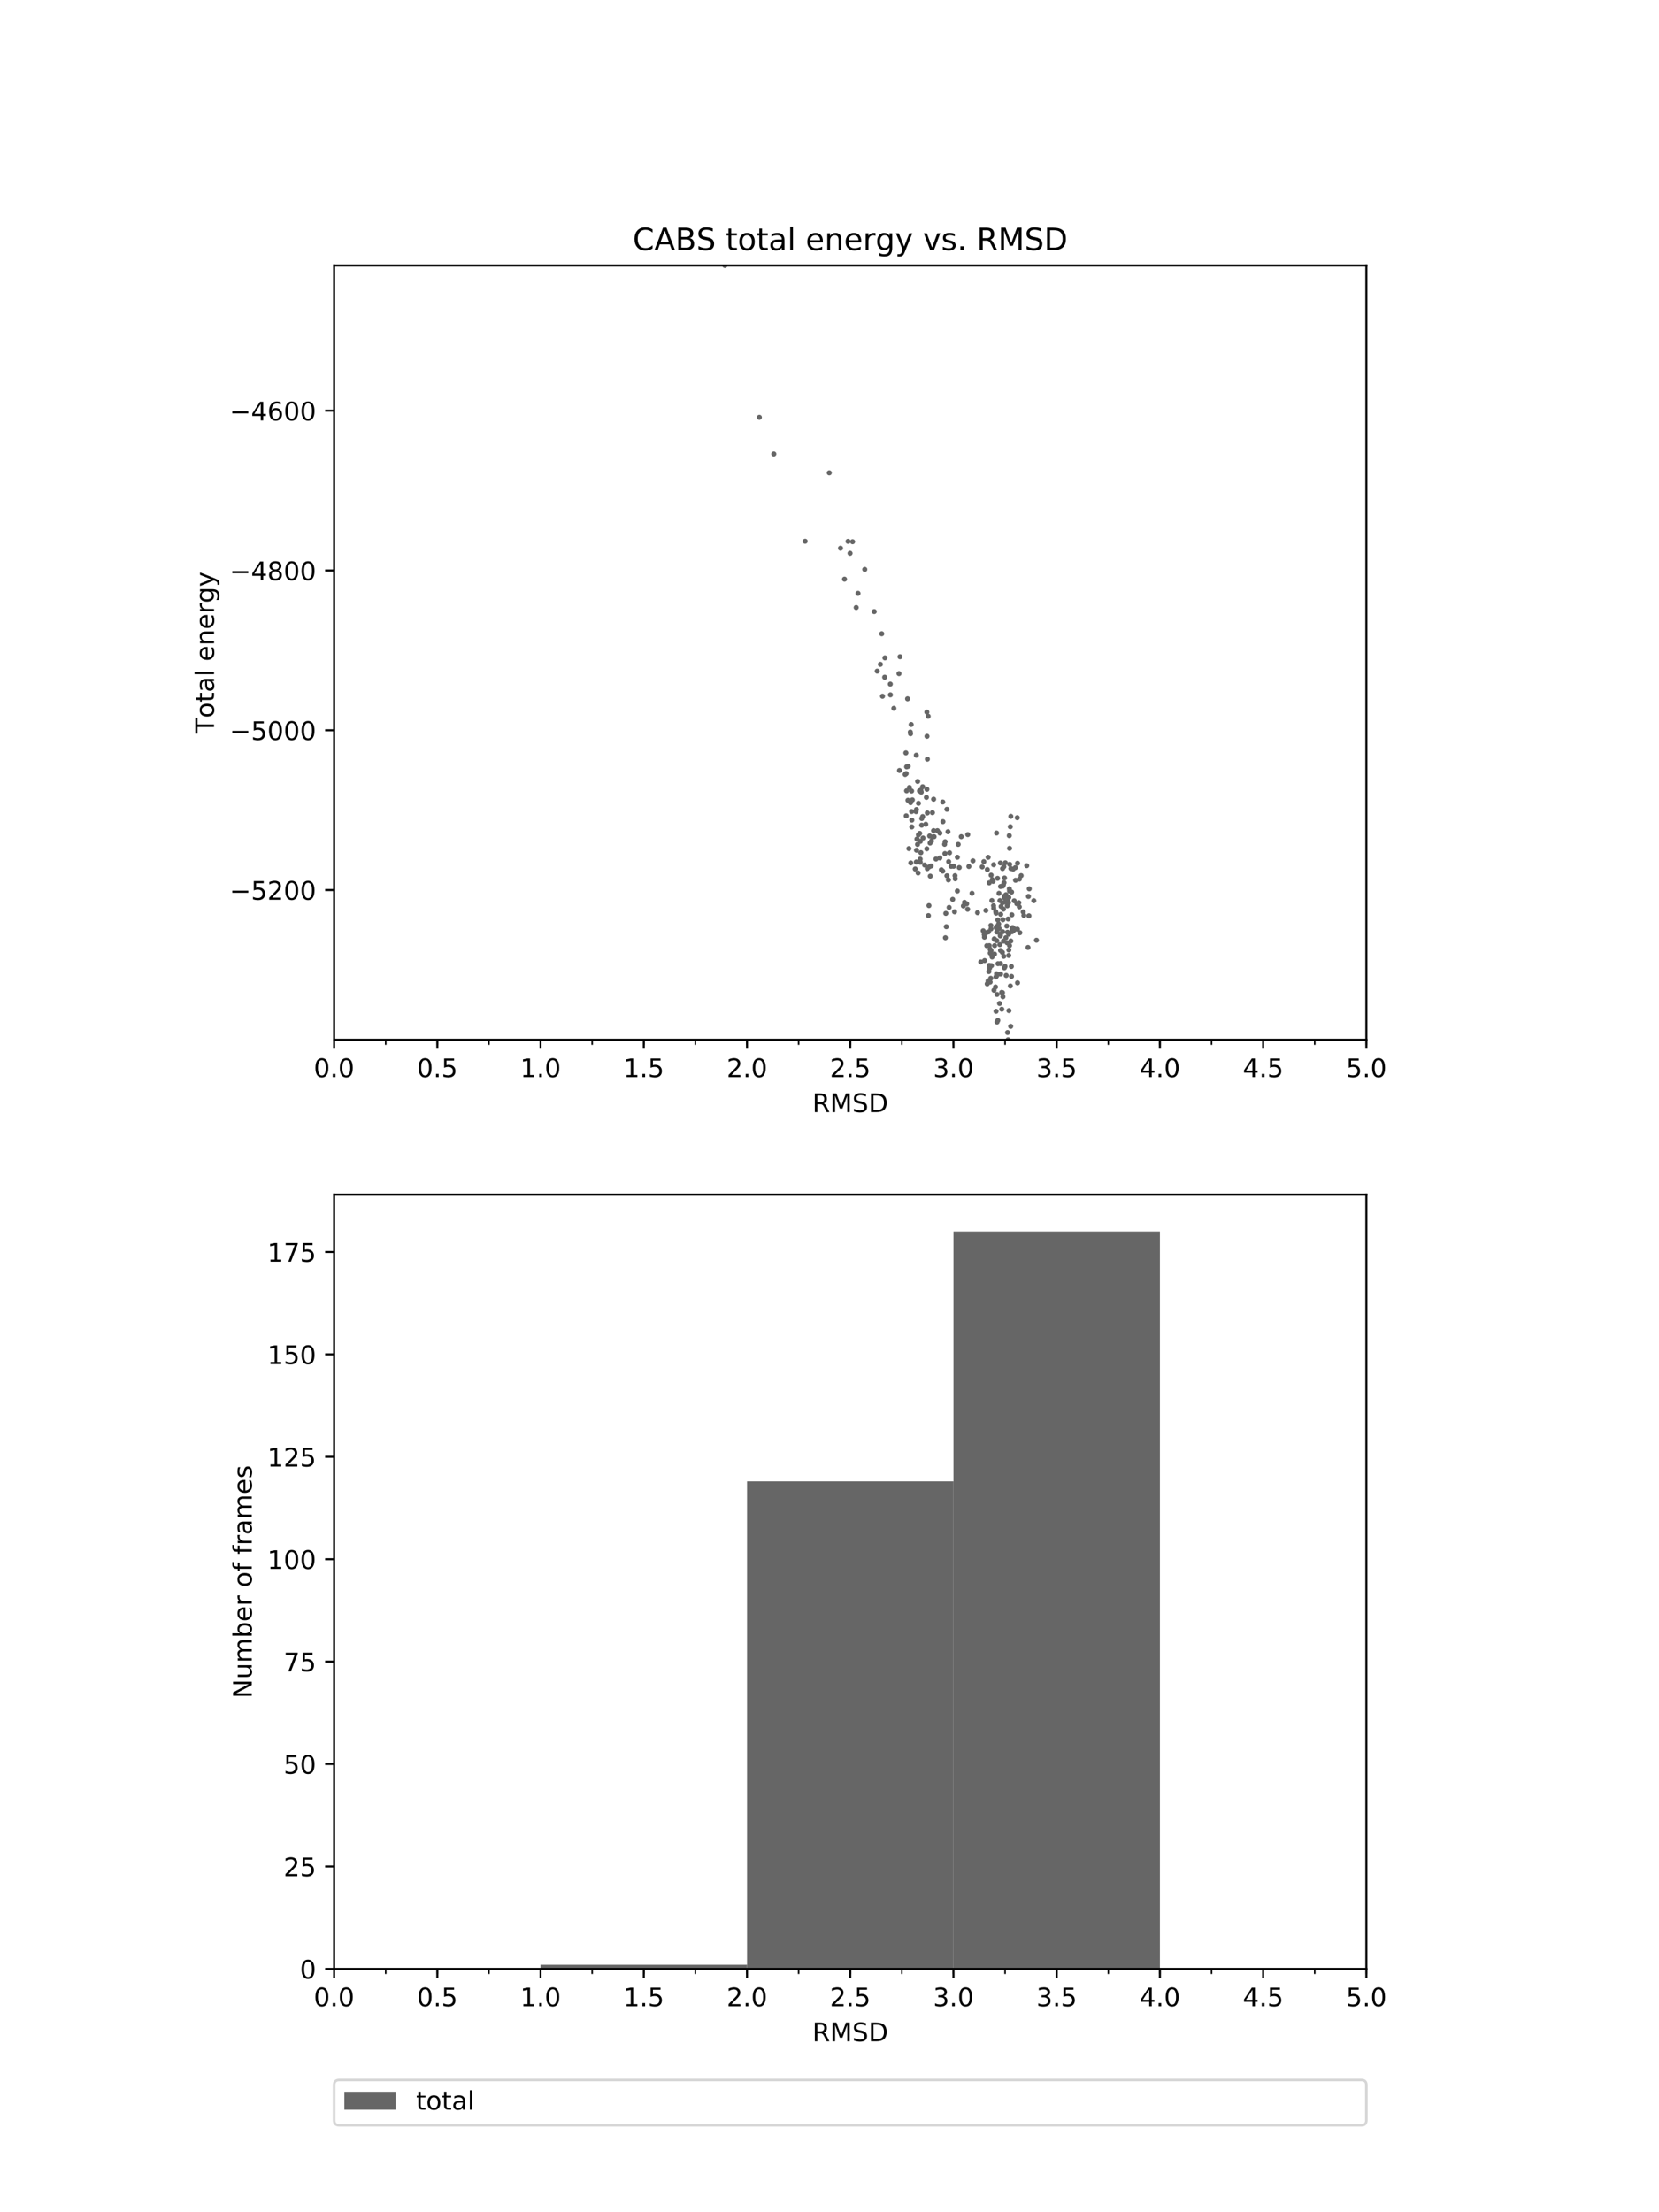 <?xml version="1.0" encoding="utf-8" standalone="no"?>
<!DOCTYPE svg PUBLIC "-//W3C//DTD SVG 1.1//EN"
  "http://www.w3.org/Graphics/SVG/1.1/DTD/svg11.dtd">
<!-- Created with matplotlib (http://matplotlib.org/) -->
<svg height="864pt" version="1.1" viewBox="0 0 648 864" width="648pt" xmlns="http://www.w3.org/2000/svg" xmlns:xlink="http://www.w3.org/1999/xlink">
 <defs>
  <style type="text/css">
*{stroke-linecap:butt;stroke-linejoin:round;}
  </style>
 </defs>
 <g id="figure_1">
  <g id="patch_1">
   <path d="M 0 864 
L 648 864 
L 648 0 
L 0 0 
z
" style="fill:#ffffff;"/>
  </g>
  <g id="axes_1">
   <g id="patch_2">
    <path d="M 130.5 406.08 
L 533.7 406.08 
L 533.7 103.68 
L 130.5 103.68 
z
" style="fill:#ffffff;"/>
   </g>
   <g id="matplotlib.axis_1">
    <g id="xtick_1">
     <g id="line2d_1">
      <defs>
       <path d="M 0 0 
L 0 3.5 
" id="ma3177b86cd" style="stroke:#000000;stroke-width:0.8;"/>
      </defs>
      <g>
       <use style="stroke:#000000;stroke-width:0.8;" x="130.5" xlink:href="#ma3177b86cd" y="406.08"/>
      </g>
     </g>
     <g id="text_1">
      <!-- 0.0 -->
      <defs>
       <path d="M 31.781 66.406 
Q 24.172 66.406 20.328 58.906 
Q 16.5 51.422 16.5 36.375 
Q 16.5 21.391 20.328 13.891 
Q 24.172 6.391 31.781 6.391 
Q 39.453 6.391 43.281 13.891 
Q 47.125 21.391 47.125 36.375 
Q 47.125 51.422 43.281 58.906 
Q 39.453 66.406 31.781 66.406 
z
M 31.781 74.219 
Q 44.047 74.219 50.516 64.516 
Q 56.984 54.828 56.984 36.375 
Q 56.984 17.969 50.516 8.266 
Q 44.047 -1.422 31.781 -1.422 
Q 19.531 -1.422 13.062 8.266 
Q 6.594 17.969 6.594 36.375 
Q 6.594 54.828 13.062 64.516 
Q 19.531 74.219 31.781 74.219 
z
" id="DejaVuSans-30"/>
       <path d="M 10.688 12.406 
L 21 12.406 
L 21 0 
L 10.688 0 
z
" id="DejaVuSans-2e"/>
      </defs>
      <g transform="translate(122.548 420.678)scale(0.1 -0.1)">
       <use xlink:href="#DejaVuSans-30"/>
       <use x="63.623" xlink:href="#DejaVuSans-2e"/>
       <use x="95.41" xlink:href="#DejaVuSans-30"/>
      </g>
     </g>
    </g>
    <g id="xtick_2">
     <g id="line2d_2">
      <g>
       <use style="stroke:#000000;stroke-width:0.8;" x="170.82" xlink:href="#ma3177b86cd" y="406.08"/>
      </g>
     </g>
     <g id="text_2">
      <!-- 0.5 -->
      <defs>
       <path d="M 10.797 72.906 
L 49.516 72.906 
L 49.516 64.594 
L 19.828 64.594 
L 19.828 46.734 
Q 21.969 47.469 24.109 47.828 
Q 26.266 48.188 28.422 48.188 
Q 40.625 48.188 47.75 41.5 
Q 54.891 34.812 54.891 23.391 
Q 54.891 11.625 47.562 5.094 
Q 40.234 -1.422 26.906 -1.422 
Q 22.312 -1.422 17.547 -0.641 
Q 12.797 0.141 7.719 1.703 
L 7.719 11.625 
Q 12.109 9.234 16.797 8.062 
Q 21.484 6.891 26.703 6.891 
Q 35.156 6.891 40.078 11.328 
Q 45.016 15.766 45.016 23.391 
Q 45.016 31 40.078 35.438 
Q 35.156 39.891 26.703 39.891 
Q 22.75 39.891 18.812 39.016 
Q 14.891 38.141 10.797 36.281 
z
" id="DejaVuSans-35"/>
      </defs>
      <g transform="translate(162.868 420.678)scale(0.1 -0.1)">
       <use xlink:href="#DejaVuSans-30"/>
       <use x="63.623" xlink:href="#DejaVuSans-2e"/>
       <use x="95.41" xlink:href="#DejaVuSans-35"/>
      </g>
     </g>
    </g>
    <g id="xtick_3">
     <g id="line2d_3">
      <g>
       <use style="stroke:#000000;stroke-width:0.8;" x="211.14" xlink:href="#ma3177b86cd" y="406.08"/>
      </g>
     </g>
     <g id="text_3">
      <!-- 1.0 -->
      <defs>
       <path d="M 12.406 8.297 
L 28.516 8.297 
L 28.516 63.922 
L 10.984 60.406 
L 10.984 69.391 
L 28.422 72.906 
L 38.281 72.906 
L 38.281 8.297 
L 54.391 8.297 
L 54.391 0 
L 12.406 0 
z
" id="DejaVuSans-31"/>
      </defs>
      <g transform="translate(203.188 420.678)scale(0.1 -0.1)">
       <use xlink:href="#DejaVuSans-31"/>
       <use x="63.623" xlink:href="#DejaVuSans-2e"/>
       <use x="95.41" xlink:href="#DejaVuSans-30"/>
      </g>
     </g>
    </g>
    <g id="xtick_4">
     <g id="line2d_4">
      <g>
       <use style="stroke:#000000;stroke-width:0.8;" x="251.46" xlink:href="#ma3177b86cd" y="406.08"/>
      </g>
     </g>
     <g id="text_4">
      <!-- 1.5 -->
      <g transform="translate(243.508 420.678)scale(0.1 -0.1)">
       <use xlink:href="#DejaVuSans-31"/>
       <use x="63.623" xlink:href="#DejaVuSans-2e"/>
       <use x="95.41" xlink:href="#DejaVuSans-35"/>
      </g>
     </g>
    </g>
    <g id="xtick_5">
     <g id="line2d_5">
      <g>
       <use style="stroke:#000000;stroke-width:0.8;" x="291.78" xlink:href="#ma3177b86cd" y="406.08"/>
      </g>
     </g>
     <g id="text_5">
      <!-- 2.0 -->
      <defs>
       <path d="M 19.188 8.297 
L 53.609 8.297 
L 53.609 0 
L 7.328 0 
L 7.328 8.297 
Q 12.938 14.109 22.625 23.891 
Q 32.328 33.688 34.812 36.531 
Q 39.547 41.844 41.422 45.531 
Q 43.312 49.219 43.312 52.781 
Q 43.312 58.594 39.234 62.25 
Q 35.156 65.922 28.609 65.922 
Q 23.969 65.922 18.812 64.312 
Q 13.672 62.703 7.812 59.422 
L 7.812 69.391 
Q 13.766 71.781 18.938 73 
Q 24.125 74.219 28.422 74.219 
Q 39.75 74.219 46.484 68.547 
Q 53.219 62.891 53.219 53.422 
Q 53.219 48.922 51.531 44.891 
Q 49.859 40.875 45.406 35.406 
Q 44.188 33.984 37.641 27.219 
Q 31.109 20.453 19.188 8.297 
z
" id="DejaVuSans-32"/>
      </defs>
      <g transform="translate(283.828 420.678)scale(0.1 -0.1)">
       <use xlink:href="#DejaVuSans-32"/>
       <use x="63.623" xlink:href="#DejaVuSans-2e"/>
       <use x="95.41" xlink:href="#DejaVuSans-30"/>
      </g>
     </g>
    </g>
    <g id="xtick_6">
     <g id="line2d_6">
      <g>
       <use style="stroke:#000000;stroke-width:0.8;" x="332.1" xlink:href="#ma3177b86cd" y="406.08"/>
      </g>
     </g>
     <g id="text_6">
      <!-- 2.5 -->
      <g transform="translate(324.148 420.678)scale(0.1 -0.1)">
       <use xlink:href="#DejaVuSans-32"/>
       <use x="63.623" xlink:href="#DejaVuSans-2e"/>
       <use x="95.41" xlink:href="#DejaVuSans-35"/>
      </g>
     </g>
    </g>
    <g id="xtick_7">
     <g id="line2d_7">
      <g>
       <use style="stroke:#000000;stroke-width:0.8;" x="372.42" xlink:href="#ma3177b86cd" y="406.08"/>
      </g>
     </g>
     <g id="text_7">
      <!-- 3.0 -->
      <defs>
       <path d="M 40.578 39.312 
Q 47.656 37.797 51.625 33 
Q 55.609 28.219 55.609 21.188 
Q 55.609 10.406 48.188 4.484 
Q 40.766 -1.422 27.094 -1.422 
Q 22.516 -1.422 17.656 -0.516 
Q 12.797 0.391 7.625 2.203 
L 7.625 11.719 
Q 11.719 9.328 16.594 8.109 
Q 21.484 6.891 26.812 6.891 
Q 36.078 6.891 40.938 10.547 
Q 45.797 14.203 45.797 21.188 
Q 45.797 27.641 41.281 31.266 
Q 36.766 34.906 28.719 34.906 
L 20.219 34.906 
L 20.219 43.016 
L 29.109 43.016 
Q 36.375 43.016 40.234 45.922 
Q 44.094 48.828 44.094 54.297 
Q 44.094 59.906 40.109 62.906 
Q 36.141 65.922 28.719 65.922 
Q 24.656 65.922 20.016 65.031 
Q 15.375 64.156 9.812 62.312 
L 9.812 71.094 
Q 15.438 72.656 20.344 73.438 
Q 25.25 74.219 29.594 74.219 
Q 40.828 74.219 47.359 69.109 
Q 53.906 64.016 53.906 55.328 
Q 53.906 49.266 50.438 45.094 
Q 46.969 40.922 40.578 39.312 
z
" id="DejaVuSans-33"/>
      </defs>
      <g transform="translate(364.468 420.678)scale(0.1 -0.1)">
       <use xlink:href="#DejaVuSans-33"/>
       <use x="63.623" xlink:href="#DejaVuSans-2e"/>
       <use x="95.41" xlink:href="#DejaVuSans-30"/>
      </g>
     </g>
    </g>
    <g id="xtick_8">
     <g id="line2d_8">
      <g>
       <use style="stroke:#000000;stroke-width:0.8;" x="412.74" xlink:href="#ma3177b86cd" y="406.08"/>
      </g>
     </g>
     <g id="text_8">
      <!-- 3.5 -->
      <g transform="translate(404.788 420.678)scale(0.1 -0.1)">
       <use xlink:href="#DejaVuSans-33"/>
       <use x="63.623" xlink:href="#DejaVuSans-2e"/>
       <use x="95.41" xlink:href="#DejaVuSans-35"/>
      </g>
     </g>
    </g>
    <g id="xtick_9">
     <g id="line2d_9">
      <g>
       <use style="stroke:#000000;stroke-width:0.8;" x="453.06" xlink:href="#ma3177b86cd" y="406.08"/>
      </g>
     </g>
     <g id="text_9">
      <!-- 4.0 -->
      <defs>
       <path d="M 37.797 64.312 
L 12.891 25.391 
L 37.797 25.391 
z
M 35.203 72.906 
L 47.609 72.906 
L 47.609 25.391 
L 58.016 25.391 
L 58.016 17.188 
L 47.609 17.188 
L 47.609 0 
L 37.797 0 
L 37.797 17.188 
L 4.891 17.188 
L 4.891 26.703 
z
" id="DejaVuSans-34"/>
      </defs>
      <g transform="translate(445.108 420.678)scale(0.1 -0.1)">
       <use xlink:href="#DejaVuSans-34"/>
       <use x="63.623" xlink:href="#DejaVuSans-2e"/>
       <use x="95.41" xlink:href="#DejaVuSans-30"/>
      </g>
     </g>
    </g>
    <g id="xtick_10">
     <g id="line2d_10">
      <g>
       <use style="stroke:#000000;stroke-width:0.8;" x="493.38" xlink:href="#ma3177b86cd" y="406.08"/>
      </g>
     </g>
     <g id="text_10">
      <!-- 4.5 -->
      <g transform="translate(485.428 420.678)scale(0.1 -0.1)">
       <use xlink:href="#DejaVuSans-34"/>
       <use x="63.623" xlink:href="#DejaVuSans-2e"/>
       <use x="95.41" xlink:href="#DejaVuSans-35"/>
      </g>
     </g>
    </g>
    <g id="xtick_11">
     <g id="line2d_11">
      <g>
       <use style="stroke:#000000;stroke-width:0.8;" x="533.7" xlink:href="#ma3177b86cd" y="406.08"/>
      </g>
     </g>
     <g id="text_11">
      <!-- 5.0 -->
      <g transform="translate(525.748 420.678)scale(0.1 -0.1)">
       <use xlink:href="#DejaVuSans-35"/>
       <use x="63.623" xlink:href="#DejaVuSans-2e"/>
       <use x="95.41" xlink:href="#DejaVuSans-30"/>
      </g>
     </g>
    </g>
    <g id="xtick_12">
     <g id="line2d_12">
      <defs>
       <path d="M 0 0 
L 0 2 
" id="me47af3f1f3" style="stroke:#000000;stroke-width:0.6;"/>
      </defs>
      <g>
       <use style="stroke:#000000;stroke-width:0.6;" x="130.5" xlink:href="#me47af3f1f3" y="406.08"/>
      </g>
     </g>
    </g>
    <g id="xtick_13">
     <g id="line2d_13">
      <g>
       <use style="stroke:#000000;stroke-width:0.6;" x="150.66" xlink:href="#me47af3f1f3" y="406.08"/>
      </g>
     </g>
    </g>
    <g id="xtick_14">
     <g id="line2d_14">
      <g>
       <use style="stroke:#000000;stroke-width:0.6;" x="170.82" xlink:href="#me47af3f1f3" y="406.08"/>
      </g>
     </g>
    </g>
    <g id="xtick_15">
     <g id="line2d_15">
      <g>
       <use style="stroke:#000000;stroke-width:0.6;" x="190.98" xlink:href="#me47af3f1f3" y="406.08"/>
      </g>
     </g>
    </g>
    <g id="xtick_16">
     <g id="line2d_16">
      <g>
       <use style="stroke:#000000;stroke-width:0.6;" x="211.14" xlink:href="#me47af3f1f3" y="406.08"/>
      </g>
     </g>
    </g>
    <g id="xtick_17">
     <g id="line2d_17">
      <g>
       <use style="stroke:#000000;stroke-width:0.6;" x="231.3" xlink:href="#me47af3f1f3" y="406.08"/>
      </g>
     </g>
    </g>
    <g id="xtick_18">
     <g id="line2d_18">
      <g>
       <use style="stroke:#000000;stroke-width:0.6;" x="251.46" xlink:href="#me47af3f1f3" y="406.08"/>
      </g>
     </g>
    </g>
    <g id="xtick_19">
     <g id="line2d_19">
      <g>
       <use style="stroke:#000000;stroke-width:0.6;" x="271.62" xlink:href="#me47af3f1f3" y="406.08"/>
      </g>
     </g>
    </g>
    <g id="xtick_20">
     <g id="line2d_20">
      <g>
       <use style="stroke:#000000;stroke-width:0.6;" x="291.78" xlink:href="#me47af3f1f3" y="406.08"/>
      </g>
     </g>
    </g>
    <g id="xtick_21">
     <g id="line2d_21">
      <g>
       <use style="stroke:#000000;stroke-width:0.6;" x="311.94" xlink:href="#me47af3f1f3" y="406.08"/>
      </g>
     </g>
    </g>
    <g id="xtick_22">
     <g id="line2d_22">
      <g>
       <use style="stroke:#000000;stroke-width:0.6;" x="332.1" xlink:href="#me47af3f1f3" y="406.08"/>
      </g>
     </g>
    </g>
    <g id="xtick_23">
     <g id="line2d_23">
      <g>
       <use style="stroke:#000000;stroke-width:0.6;" x="352.26" xlink:href="#me47af3f1f3" y="406.08"/>
      </g>
     </g>
    </g>
    <g id="xtick_24">
     <g id="line2d_24">
      <g>
       <use style="stroke:#000000;stroke-width:0.6;" x="372.42" xlink:href="#me47af3f1f3" y="406.08"/>
      </g>
     </g>
    </g>
    <g id="xtick_25">
     <g id="line2d_25">
      <g>
       <use style="stroke:#000000;stroke-width:0.6;" x="392.58" xlink:href="#me47af3f1f3" y="406.08"/>
      </g>
     </g>
    </g>
    <g id="xtick_26">
     <g id="line2d_26">
      <g>
       <use style="stroke:#000000;stroke-width:0.6;" x="412.74" xlink:href="#me47af3f1f3" y="406.08"/>
      </g>
     </g>
    </g>
    <g id="xtick_27">
     <g id="line2d_27">
      <g>
       <use style="stroke:#000000;stroke-width:0.6;" x="432.9" xlink:href="#me47af3f1f3" y="406.08"/>
      </g>
     </g>
    </g>
    <g id="xtick_28">
     <g id="line2d_28">
      <g>
       <use style="stroke:#000000;stroke-width:0.6;" x="453.06" xlink:href="#me47af3f1f3" y="406.08"/>
      </g>
     </g>
    </g>
    <g id="xtick_29">
     <g id="line2d_29">
      <g>
       <use style="stroke:#000000;stroke-width:0.6;" x="473.22" xlink:href="#me47af3f1f3" y="406.08"/>
      </g>
     </g>
    </g>
    <g id="xtick_30">
     <g id="line2d_30">
      <g>
       <use style="stroke:#000000;stroke-width:0.6;" x="493.38" xlink:href="#me47af3f1f3" y="406.08"/>
      </g>
     </g>
    </g>
    <g id="xtick_31">
     <g id="line2d_31">
      <g>
       <use style="stroke:#000000;stroke-width:0.6;" x="513.54" xlink:href="#me47af3f1f3" y="406.08"/>
      </g>
     </g>
    </g>
    <g id="xtick_32">
     <g id="line2d_32">
      <g>
       <use style="stroke:#000000;stroke-width:0.6;" x="533.7" xlink:href="#me47af3f1f3" y="406.08"/>
      </g>
     </g>
    </g>
    <g id="text_12">
     <!-- RMSD -->
     <defs>
      <path d="M 44.391 34.188 
Q 47.562 33.109 50.562 29.594 
Q 53.562 26.078 56.594 19.922 
L 66.609 0 
L 56 0 
L 46.688 18.703 
Q 43.062 26.031 39.672 28.422 
Q 36.281 30.812 30.422 30.812 
L 19.672 30.812 
L 19.672 0 
L 9.812 0 
L 9.812 72.906 
L 32.078 72.906 
Q 44.578 72.906 50.734 67.672 
Q 56.891 62.453 56.891 51.906 
Q 56.891 45.016 53.688 40.469 
Q 50.484 35.938 44.391 34.188 
z
M 19.672 64.797 
L 19.672 38.922 
L 32.078 38.922 
Q 39.203 38.922 42.844 42.219 
Q 46.484 45.516 46.484 51.906 
Q 46.484 58.297 42.844 61.547 
Q 39.203 64.797 32.078 64.797 
z
" id="DejaVuSans-52"/>
      <path d="M 9.812 72.906 
L 24.516 72.906 
L 43.109 23.297 
L 61.812 72.906 
L 76.516 72.906 
L 76.516 0 
L 66.891 0 
L 66.891 64.016 
L 48.094 14.016 
L 38.188 14.016 
L 19.391 64.016 
L 19.391 0 
L 9.812 0 
z
" id="DejaVuSans-4d"/>
      <path d="M 53.516 70.516 
L 53.516 60.891 
Q 47.906 63.578 42.922 64.891 
Q 37.938 66.219 33.297 66.219 
Q 25.25 66.219 20.875 63.094 
Q 16.5 59.969 16.5 54.203 
Q 16.5 49.359 19.406 46.891 
Q 22.312 44.438 30.422 42.922 
L 36.375 41.703 
Q 47.406 39.594 52.656 34.297 
Q 57.906 29 57.906 20.125 
Q 57.906 9.516 50.797 4.047 
Q 43.703 -1.422 29.984 -1.422 
Q 24.812 -1.422 18.969 -0.25 
Q 13.141 0.922 6.891 3.219 
L 6.891 13.375 
Q 12.891 10.016 18.656 8.297 
Q 24.422 6.594 29.984 6.594 
Q 38.422 6.594 43.016 9.906 
Q 47.609 13.234 47.609 19.391 
Q 47.609 24.75 44.312 27.781 
Q 41.016 30.812 33.5 32.328 
L 27.484 33.5 
Q 16.453 35.688 11.516 40.375 
Q 6.594 45.062 6.594 53.422 
Q 6.594 63.094 13.406 68.656 
Q 20.219 74.219 32.172 74.219 
Q 37.312 74.219 42.625 73.281 
Q 47.953 72.359 53.516 70.516 
z
" id="DejaVuSans-53"/>
      <path d="M 19.672 64.797 
L 19.672 8.109 
L 31.594 8.109 
Q 46.688 8.109 53.688 14.938 
Q 60.688 21.781 60.688 36.531 
Q 60.688 51.172 53.688 57.984 
Q 46.688 64.797 31.594 64.797 
z
M 9.812 72.906 
L 30.078 72.906 
Q 51.266 72.906 61.172 64.094 
Q 71.094 55.281 71.094 36.531 
Q 71.094 17.672 61.125 8.828 
Q 51.172 0 30.078 0 
L 9.812 0 
z
" id="DejaVuSans-44"/>
     </defs>
     <g transform="translate(317.288 434.357)scale(0.1 -0.1)">
      <use xlink:href="#DejaVuSans-52"/>
      <use x="69.482" xlink:href="#DejaVuSans-4d"/>
      <use x="155.762" xlink:href="#DejaVuSans-53"/>
      <use x="219.238" xlink:href="#DejaVuSans-44"/>
     </g>
    </g>
   </g>
   <g id="matplotlib.axis_2">
    <g id="ytick_1">
     <g id="line2d_33">
      <defs>
       <path d="M 0 0 
L -3.5 0 
" id="m089e608726" style="stroke:#000000;stroke-width:0.8;"/>
      </defs>
      <g>
       <use style="stroke:#000000;stroke-width:0.8;" x="130.5" xlink:href="#m089e608726" y="347.612"/>
      </g>
     </g>
     <g id="text_13">
      <!-- −5200 -->
      <defs>
       <path d="M 10.594 35.5 
L 73.188 35.5 
L 73.188 27.203 
L 10.594 27.203 
z
" id="DejaVuSans-2212"/>
      </defs>
      <g transform="translate(89.67 351.411)scale(0.1 -0.1)">
       <use xlink:href="#DejaVuSans-2212"/>
       <use x="83.789" xlink:href="#DejaVuSans-35"/>
       <use x="147.412" xlink:href="#DejaVuSans-32"/>
       <use x="211.035" xlink:href="#DejaVuSans-30"/>
       <use x="274.658" xlink:href="#DejaVuSans-30"/>
      </g>
     </g>
    </g>
    <g id="ytick_2">
     <g id="line2d_34">
      <g>
       <use style="stroke:#000000;stroke-width:0.8;" x="130.5" xlink:href="#m089e608726" y="285.205"/>
      </g>
     </g>
     <g id="text_14">
      <!-- −5000 -->
      <g transform="translate(89.67 289.004)scale(0.1 -0.1)">
       <use xlink:href="#DejaVuSans-2212"/>
       <use x="83.789" xlink:href="#DejaVuSans-35"/>
       <use x="147.412" xlink:href="#DejaVuSans-30"/>
       <use x="211.035" xlink:href="#DejaVuSans-30"/>
       <use x="274.658" xlink:href="#DejaVuSans-30"/>
      </g>
     </g>
    </g>
    <g id="ytick_3">
     <g id="line2d_35">
      <g>
       <use style="stroke:#000000;stroke-width:0.8;" x="130.5" xlink:href="#m089e608726" y="222.798"/>
      </g>
     </g>
     <g id="text_15">
      <!-- −4800 -->
      <defs>
       <path d="M 31.781 34.625 
Q 24.75 34.625 20.719 30.859 
Q 16.703 27.094 16.703 20.516 
Q 16.703 13.922 20.719 10.156 
Q 24.75 6.391 31.781 6.391 
Q 38.812 6.391 42.859 10.172 
Q 46.922 13.969 46.922 20.516 
Q 46.922 27.094 42.891 30.859 
Q 38.875 34.625 31.781 34.625 
z
M 21.922 38.812 
Q 15.578 40.375 12.031 44.719 
Q 8.5 49.078 8.5 55.328 
Q 8.5 64.062 14.719 69.141 
Q 20.953 74.219 31.781 74.219 
Q 42.672 74.219 48.875 69.141 
Q 55.078 64.062 55.078 55.328 
Q 55.078 49.078 51.531 44.719 
Q 48 40.375 41.703 38.812 
Q 48.828 37.156 52.797 32.312 
Q 56.781 27.484 56.781 20.516 
Q 56.781 9.906 50.312 4.234 
Q 43.844 -1.422 31.781 -1.422 
Q 19.734 -1.422 13.25 4.234 
Q 6.781 9.906 6.781 20.516 
Q 6.781 27.484 10.781 32.312 
Q 14.797 37.156 21.922 38.812 
z
M 18.312 54.391 
Q 18.312 48.734 21.844 45.562 
Q 25.391 42.391 31.781 42.391 
Q 38.141 42.391 41.719 45.562 
Q 45.312 48.734 45.312 54.391 
Q 45.312 60.062 41.719 63.234 
Q 38.141 66.406 31.781 66.406 
Q 25.391 66.406 21.844 63.234 
Q 18.312 60.062 18.312 54.391 
z
" id="DejaVuSans-38"/>
      </defs>
      <g transform="translate(89.67 226.597)scale(0.1 -0.1)">
       <use xlink:href="#DejaVuSans-2212"/>
       <use x="83.789" xlink:href="#DejaVuSans-34"/>
       <use x="147.412" xlink:href="#DejaVuSans-38"/>
       <use x="211.035" xlink:href="#DejaVuSans-30"/>
       <use x="274.658" xlink:href="#DejaVuSans-30"/>
      </g>
     </g>
    </g>
    <g id="ytick_4">
     <g id="line2d_36">
      <g>
       <use style="stroke:#000000;stroke-width:0.8;" x="130.5" xlink:href="#m089e608726" y="160.391"/>
      </g>
     </g>
     <g id="text_16">
      <!-- −4600 -->
      <defs>
       <path d="M 33.016 40.375 
Q 26.375 40.375 22.484 35.828 
Q 18.609 31.297 18.609 23.391 
Q 18.609 15.531 22.484 10.953 
Q 26.375 6.391 33.016 6.391 
Q 39.656 6.391 43.531 10.953 
Q 47.406 15.531 47.406 23.391 
Q 47.406 31.297 43.531 35.828 
Q 39.656 40.375 33.016 40.375 
z
M 52.594 71.297 
L 52.594 62.312 
Q 48.875 64.062 45.094 64.984 
Q 41.312 65.922 37.594 65.922 
Q 27.828 65.922 22.672 59.328 
Q 17.531 52.734 16.797 39.406 
Q 19.672 43.656 24.016 45.922 
Q 28.375 48.188 33.594 48.188 
Q 44.578 48.188 50.953 41.516 
Q 57.328 34.859 57.328 23.391 
Q 57.328 12.156 50.688 5.359 
Q 44.047 -1.422 33.016 -1.422 
Q 20.359 -1.422 13.672 8.266 
Q 6.984 17.969 6.984 36.375 
Q 6.984 53.656 15.188 63.938 
Q 23.391 74.219 37.203 74.219 
Q 40.922 74.219 44.703 73.484 
Q 48.484 72.75 52.594 71.297 
z
" id="DejaVuSans-36"/>
      </defs>
      <g transform="translate(89.67 164.19)scale(0.1 -0.1)">
       <use xlink:href="#DejaVuSans-2212"/>
       <use x="83.789" xlink:href="#DejaVuSans-34"/>
       <use x="147.412" xlink:href="#DejaVuSans-36"/>
       <use x="211.035" xlink:href="#DejaVuSans-30"/>
       <use x="274.658" xlink:href="#DejaVuSans-30"/>
      </g>
     </g>
    </g>
    <g id="text_17">
     <!-- Total energy -->
     <defs>
      <path d="M -0.297 72.906 
L 61.375 72.906 
L 61.375 64.594 
L 35.5 64.594 
L 35.5 0 
L 25.594 0 
L 25.594 64.594 
L -0.297 64.594 
z
" id="DejaVuSans-54"/>
      <path d="M 30.609 48.391 
Q 23.391 48.391 19.188 42.75 
Q 14.984 37.109 14.984 27.297 
Q 14.984 17.484 19.156 11.844 
Q 23.344 6.203 30.609 6.203 
Q 37.797 6.203 41.984 11.859 
Q 46.188 17.531 46.188 27.297 
Q 46.188 37.016 41.984 42.703 
Q 37.797 48.391 30.609 48.391 
z
M 30.609 56 
Q 42.328 56 49.016 48.375 
Q 55.719 40.766 55.719 27.297 
Q 55.719 13.875 49.016 6.219 
Q 42.328 -1.422 30.609 -1.422 
Q 18.844 -1.422 12.172 6.219 
Q 5.516 13.875 5.516 27.297 
Q 5.516 40.766 12.172 48.375 
Q 18.844 56 30.609 56 
z
" id="DejaVuSans-6f"/>
      <path d="M 18.312 70.219 
L 18.312 54.688 
L 36.812 54.688 
L 36.812 47.703 
L 18.312 47.703 
L 18.312 18.016 
Q 18.312 11.328 20.141 9.422 
Q 21.969 7.516 27.594 7.516 
L 36.812 7.516 
L 36.812 0 
L 27.594 0 
Q 17.188 0 13.234 3.875 
Q 9.281 7.766 9.281 18.016 
L 9.281 47.703 
L 2.688 47.703 
L 2.688 54.688 
L 9.281 54.688 
L 9.281 70.219 
z
" id="DejaVuSans-74"/>
      <path d="M 34.281 27.484 
Q 23.391 27.484 19.188 25 
Q 14.984 22.516 14.984 16.5 
Q 14.984 11.719 18.141 8.906 
Q 21.297 6.109 26.703 6.109 
Q 34.188 6.109 38.703 11.406 
Q 43.219 16.703 43.219 25.484 
L 43.219 27.484 
z
M 52.203 31.203 
L 52.203 0 
L 43.219 0 
L 43.219 8.297 
Q 40.141 3.328 35.547 0.953 
Q 30.953 -1.422 24.312 -1.422 
Q 15.922 -1.422 10.953 3.297 
Q 6 8.016 6 15.922 
Q 6 25.141 12.172 29.828 
Q 18.359 34.516 30.609 34.516 
L 43.219 34.516 
L 43.219 35.406 
Q 43.219 41.609 39.141 45 
Q 35.062 48.391 27.688 48.391 
Q 23 48.391 18.547 47.266 
Q 14.109 46.141 10.016 43.891 
L 10.016 52.203 
Q 14.938 54.109 19.578 55.047 
Q 24.219 56 28.609 56 
Q 40.484 56 46.344 49.844 
Q 52.203 43.703 52.203 31.203 
z
" id="DejaVuSans-61"/>
      <path d="M 9.422 75.984 
L 18.406 75.984 
L 18.406 0 
L 9.422 0 
z
" id="DejaVuSans-6c"/>
      <path id="DejaVuSans-20"/>
      <path d="M 56.203 29.594 
L 56.203 25.203 
L 14.891 25.203 
Q 15.484 15.922 20.484 11.062 
Q 25.484 6.203 34.422 6.203 
Q 39.594 6.203 44.453 7.469 
Q 49.312 8.734 54.109 11.281 
L 54.109 2.781 
Q 49.266 0.734 44.188 -0.344 
Q 39.109 -1.422 33.891 -1.422 
Q 20.797 -1.422 13.156 6.188 
Q 5.516 13.812 5.516 26.812 
Q 5.516 40.234 12.766 48.109 
Q 20.016 56 32.328 56 
Q 43.359 56 49.781 48.891 
Q 56.203 41.797 56.203 29.594 
z
M 47.219 32.234 
Q 47.125 39.594 43.094 43.984 
Q 39.062 48.391 32.422 48.391 
Q 24.906 48.391 20.391 44.141 
Q 15.875 39.891 15.188 32.172 
z
" id="DejaVuSans-65"/>
      <path d="M 54.891 33.016 
L 54.891 0 
L 45.906 0 
L 45.906 32.719 
Q 45.906 40.484 42.875 44.328 
Q 39.844 48.188 33.797 48.188 
Q 26.516 48.188 22.312 43.547 
Q 18.109 38.922 18.109 30.906 
L 18.109 0 
L 9.078 0 
L 9.078 54.688 
L 18.109 54.688 
L 18.109 46.188 
Q 21.344 51.125 25.703 53.562 
Q 30.078 56 35.797 56 
Q 45.219 56 50.047 50.172 
Q 54.891 44.344 54.891 33.016 
z
" id="DejaVuSans-6e"/>
      <path d="M 41.109 46.297 
Q 39.594 47.172 37.812 47.578 
Q 36.031 48 33.891 48 
Q 26.266 48 22.188 43.047 
Q 18.109 38.094 18.109 28.812 
L 18.109 0 
L 9.078 0 
L 9.078 54.688 
L 18.109 54.688 
L 18.109 46.188 
Q 20.953 51.172 25.484 53.578 
Q 30.031 56 36.531 56 
Q 37.453 56 38.578 55.875 
Q 39.703 55.766 41.062 55.516 
z
" id="DejaVuSans-72"/>
      <path d="M 45.406 27.984 
Q 45.406 37.75 41.375 43.109 
Q 37.359 48.484 30.078 48.484 
Q 22.859 48.484 18.828 43.109 
Q 14.797 37.75 14.797 27.984 
Q 14.797 18.266 18.828 12.891 
Q 22.859 7.516 30.078 7.516 
Q 37.359 7.516 41.375 12.891 
Q 45.406 18.266 45.406 27.984 
z
M 54.391 6.781 
Q 54.391 -7.172 48.188 -13.984 
Q 42 -20.797 29.203 -20.797 
Q 24.469 -20.797 20.266 -20.094 
Q 16.062 -19.391 12.109 -17.922 
L 12.109 -9.188 
Q 16.062 -11.328 19.922 -12.344 
Q 23.781 -13.375 27.781 -13.375 
Q 36.625 -13.375 41.016 -8.766 
Q 45.406 -4.156 45.406 5.172 
L 45.406 9.625 
Q 42.625 4.781 38.281 2.391 
Q 33.938 0 27.875 0 
Q 17.828 0 11.672 7.656 
Q 5.516 15.328 5.516 27.984 
Q 5.516 40.672 11.672 48.328 
Q 17.828 56 27.875 56 
Q 33.938 56 38.281 53.609 
Q 42.625 51.219 45.406 46.391 
L 45.406 54.688 
L 54.391 54.688 
z
" id="DejaVuSans-67"/>
      <path d="M 32.172 -5.078 
Q 28.375 -14.844 24.75 -17.812 
Q 21.141 -20.797 15.094 -20.797 
L 7.906 -20.797 
L 7.906 -13.281 
L 13.188 -13.281 
Q 16.891 -13.281 18.938 -11.516 
Q 21 -9.766 23.484 -3.219 
L 25.094 0.875 
L 2.984 54.688 
L 12.5 54.688 
L 29.594 11.922 
L 46.688 54.688 
L 56.203 54.688 
z
" id="DejaVuSans-79"/>
     </defs>
     <g transform="translate(83.591 286.493)rotate(-90)scale(0.1 -0.1)">
      <use xlink:href="#DejaVuSans-54"/>
      <use x="60.818" xlink:href="#DejaVuSans-6f"/>
      <use x="122" xlink:href="#DejaVuSans-74"/>
      <use x="161.209" xlink:href="#DejaVuSans-61"/>
      <use x="222.488" xlink:href="#DejaVuSans-6c"/>
      <use x="250.271" xlink:href="#DejaVuSans-20"/>
      <use x="282.059" xlink:href="#DejaVuSans-65"/>
      <use x="343.582" xlink:href="#DejaVuSans-6e"/>
      <use x="406.961" xlink:href="#DejaVuSans-65"/>
      <use x="468.484" xlink:href="#DejaVuSans-72"/>
      <use x="509.582" xlink:href="#DejaVuSans-67"/>
      <use x="573.059" xlink:href="#DejaVuSans-79"/>
     </g>
    </g>
   </g>
   <g id="line2d_37">
    <defs>
     <path d="M 0 0.5 
C 0.133 0.5 0.26 0.447 0.354 0.354 
C 0.447 0.26 0.5 0.133 0.5 0 
C 0.5 -0.133 0.447 -0.26 0.354 -0.354 
C 0.26 -0.447 0.133 -0.5 0 -0.5 
C -0.133 -0.5 -0.26 -0.447 -0.354 -0.354 
C -0.447 -0.26 -0.5 -0.133 -0.5 0 
C -0.5 0.133 -0.447 0.26 -0.354 0.354 
C -0.26 0.447 -0.133 0.5 0 0.5 
z
" id="m96eeed3164" style="stroke:#666666;"/>
    </defs>
    <g clip-path="url(#p770eb273e4)">
     <use style="fill:#666666;stroke:#666666;" x="283.129" xlink:href="#m96eeed3164" y="103.68"/>
     <use style="fill:#666666;stroke:#666666;" x="296.603" xlink:href="#m96eeed3164" y="162.976"/>
     <use style="fill:#666666;stroke:#666666;" x="302.249" xlink:href="#m96eeed3164" y="177.302"/>
     <use style="fill:#666666;stroke:#666666;" x="314.486" xlink:href="#m96eeed3164" y="211.383"/>
     <use style="fill:#666666;stroke:#666666;" x="323.914" xlink:href="#m96eeed3164" y="184.671"/>
     <use style="fill:#666666;stroke:#666666;" x="328.308" xlink:href="#m96eeed3164" y="214.105"/>
     <use style="fill:#666666;stroke:#666666;" x="331.241" xlink:href="#m96eeed3164" y="211.422"/>
     <use style="fill:#666666;stroke:#666666;" x="333.018" xlink:href="#m96eeed3164" y="211.561"/>
     <use style="fill:#666666;stroke:#666666;" x="332.024" xlink:href="#m96eeed3164" y="216.078"/>
     <use style="fill:#666666;stroke:#666666;" x="337.776" xlink:href="#m96eeed3164" y="222.376"/>
     <use style="fill:#666666;stroke:#666666;" x="335.137" xlink:href="#m96eeed3164" y="231.734"/>
     <use style="fill:#666666;stroke:#666666;" x="334.427" xlink:href="#m96eeed3164" y="237.271"/>
     <use style="fill:#666666;stroke:#666666;" x="329.863" xlink:href="#m96eeed3164" y="226.19"/>
     <use style="fill:#666666;stroke:#666666;" x="342.635" xlink:href="#m96eeed3164" y="262.121"/>
     <use style="fill:#666666;stroke:#666666;" x="341.473" xlink:href="#m96eeed3164" y="238.854"/>
     <use style="fill:#666666;stroke:#666666;" x="344.406" xlink:href="#m96eeed3164" y="247.522"/>
     <use style="fill:#666666;stroke:#666666;" x="351.152" xlink:href="#m96eeed3164" y="263.091"/>
     <use style="fill:#666666;stroke:#666666;" x="345.647" xlink:href="#m96eeed3164" y="256.934"/>
     <use style="fill:#666666;stroke:#666666;" x="345.551" xlink:href="#m96eeed3164" y="264.485"/>
     <use style="fill:#666666;stroke:#666666;" x="343.878" xlink:href="#m96eeed3164" y="259.462"/>
     <use style="fill:#666666;stroke:#666666;" x="344.707" xlink:href="#m96eeed3164" y="271.92"/>
     <use style="fill:#666666;stroke:#666666;" x="351.536" xlink:href="#m96eeed3164" y="256.492"/>
     <use style="fill:#666666;stroke:#666666;" x="347.755" xlink:href="#m96eeed3164" y="267.189"/>
     <use style="fill:#666666;stroke:#666666;" x="349.137" xlink:href="#m96eeed3164" y="276.63"/>
     <use style="fill:#666666;stroke:#666666;" x="354.498" xlink:href="#m96eeed3164" y="272.922"/>
     <use style="fill:#666666;stroke:#666666;" x="347.795" xlink:href="#m96eeed3164" y="271.387"/>
     <use style="fill:#666666;stroke:#666666;" x="351.329" xlink:href="#m96eeed3164" y="300.921"/>
     <use style="fill:#666666;stroke:#666666;" x="354.743" xlink:href="#m96eeed3164" y="299.293"/>
     <use style="fill:#666666;stroke:#666666;" x="355.896" xlink:href="#m96eeed3164" y="282.971"/>
     <use style="fill:#666666;stroke:#666666;" x="355.566" xlink:href="#m96eeed3164" y="285.917"/>
     <use style="fill:#666666;stroke:#666666;" x="354.13" xlink:href="#m96eeed3164" y="299.497"/>
     <use style="fill:#666666;stroke:#666666;" x="355.217" xlink:href="#m96eeed3164" y="307.558"/>
     <use style="fill:#666666;stroke:#666666;" x="357.906" xlink:href="#m96eeed3164" y="294.951"/>
     <use style="fill:#666666;stroke:#666666;" x="355.647" xlink:href="#m96eeed3164" y="286.567"/>
     <use style="fill:#666666;stroke:#666666;" x="353.552" xlink:href="#m96eeed3164" y="302.48"/>
     <use style="fill:#666666;stroke:#666666;" x="353.949" xlink:href="#m96eeed3164" y="302.14"/>
     <use style="fill:#666666;stroke:#666666;" x="356.368" xlink:href="#m96eeed3164" y="312.397"/>
     <use style="fill:#666666;stroke:#666666;" x="362.219" xlink:href="#m96eeed3164" y="296.496"/>
     <use style="fill:#666666;stroke:#666666;" x="360.383" xlink:href="#m96eeed3164" y="307.273"/>
     <use style="fill:#666666;stroke:#666666;" x="362.07" xlink:href="#m96eeed3164" y="287.566"/>
     <use style="fill:#666666;stroke:#666666;" x="362.017" xlink:href="#m96eeed3164" y="278.138"/>
     <use style="fill:#666666;stroke:#666666;" x="362.544" xlink:href="#m96eeed3164" y="279.749"/>
     <use style="fill:#666666;stroke:#666666;" x="357.806" xlink:href="#m96eeed3164" y="316.991"/>
     <use style="fill:#666666;stroke:#666666;" x="359.236" xlink:href="#m96eeed3164" y="325.488"/>
     <use style="fill:#666666;stroke:#666666;" x="358.389" xlink:href="#m96eeed3164" y="329.792"/>
     <use style="fill:#666666;stroke:#666666;" x="358.223" xlink:href="#m96eeed3164" y="327.709"/>
     <use style="fill:#666666;stroke:#666666;" x="356.082" xlink:href="#m96eeed3164" y="316.959"/>
     <use style="fill:#666666;stroke:#666666;" x="356.148" xlink:href="#m96eeed3164" y="322.96"/>
     <use style="fill:#666666;stroke:#666666;" x="355.668" xlink:href="#m96eeed3164" y="313.473"/>
     <use style="fill:#666666;stroke:#666666;" x="354.641" xlink:href="#m96eeed3164" y="312.551"/>
     <use style="fill:#666666;stroke:#666666;" x="353.828" xlink:href="#m96eeed3164" y="294.04"/>
     <use style="fill:#666666;stroke:#666666;" x="354.111" xlink:href="#m96eeed3164" y="308.866"/>
     <use style="fill:#666666;stroke:#666666;" x="359.689" xlink:href="#m96eeed3164" y="308.592"/>
     <use style="fill:#666666;stroke:#666666;" x="359.833" xlink:href="#m96eeed3164" y="309.381"/>
     <use style="fill:#666666;stroke:#666666;" x="362.001" xlink:href="#m96eeed3164" y="331.503"/>
     <use style="fill:#666666;stroke:#666666;" x="359.491" xlink:href="#m96eeed3164" y="328.599"/>
     <use style="fill:#666666;stroke:#666666;" x="359.126" xlink:href="#m96eeed3164" y="308.897"/>
     <use style="fill:#666666;stroke:#666666;" x="360.392" xlink:href="#m96eeed3164" y="318.913"/>
     <use style="fill:#666666;stroke:#666666;" x="361.846" xlink:href="#m96eeed3164" y="311.43"/>
     <use style="fill:#666666;stroke:#666666;" x="364.657" xlink:href="#m96eeed3164" y="324.403"/>
     <use style="fill:#666666;stroke:#666666;" x="364.116" xlink:href="#m96eeed3164" y="326.912"/>
     <use style="fill:#666666;stroke:#666666;" x="368.247" xlink:href="#m96eeed3164" y="313.222"/>
     <use style="fill:#666666;stroke:#666666;" x="363.292" xlink:href="#m96eeed3164" y="329.257"/>
     <use style="fill:#666666;stroke:#666666;" x="363.116" xlink:href="#m96eeed3164" y="326.518"/>
     <use style="fill:#666666;stroke:#666666;" x="364.201" xlink:href="#m96eeed3164" y="317.4"/>
     <use style="fill:#666666;stroke:#666666;" x="363.834" xlink:href="#m96eeed3164" y="328.488"/>
     <use style="fill:#666666;stroke:#666666;" x="357.954" xlink:href="#m96eeed3164" y="316.165"/>
     <use style="fill:#666666;stroke:#666666;" x="359.995" xlink:href="#m96eeed3164" y="322.281"/>
     <use style="fill:#666666;stroke:#666666;" x="361.152" xlink:href="#m96eeed3164" y="337.836"/>
     <use style="fill:#666666;stroke:#666666;" x="364.671" xlink:href="#m96eeed3164" y="312.135"/>
     <use style="fill:#666666;stroke:#666666;" x="360.037" xlink:href="#m96eeed3164" y="319.667"/>
     <use style="fill:#666666;stroke:#666666;" x="356.161" xlink:href="#m96eeed3164" y="320.306"/>
     <use style="fill:#666666;stroke:#666666;" x="353.961" xlink:href="#m96eeed3164" y="318.639"/>
     <use style="fill:#666666;stroke:#666666;" x="358.729" xlink:href="#m96eeed3164" y="326.07"/>
     <use style="fill:#666666;stroke:#666666;" x="358.434" xlink:href="#m96eeed3164" y="305.184"/>
     <use style="fill:#666666;stroke:#666666;" x="362.037" xlink:href="#m96eeed3164" y="308.272"/>
     <use style="fill:#666666;stroke:#666666;" x="362.194" xlink:href="#m96eeed3164" y="317.507"/>
     <use style="fill:#666666;stroke:#666666;" x="360.528" xlink:href="#m96eeed3164" y="327.306"/>
     <use style="fill:#666666;stroke:#666666;" x="358.19" xlink:href="#m96eeed3164" y="327.7"/>
     <use style="fill:#666666;stroke:#666666;" x="355.021" xlink:href="#m96eeed3164" y="331.425"/>
     <use style="fill:#666666;stroke:#666666;" x="357.984" xlink:href="#m96eeed3164" y="332.057"/>
     <use style="fill:#666666;stroke:#666666;" x="359.475" xlink:href="#m96eeed3164" y="336.765"/>
     <use style="fill:#666666;stroke:#666666;" x="358.747" xlink:href="#m96eeed3164" y="313.723"/>
     <use style="fill:#666666;stroke:#666666;" x="357.479" xlink:href="#m96eeed3164" y="339.391"/>
     <use style="fill:#666666;stroke:#666666;" x="356.068" xlink:href="#m96eeed3164" y="308.942"/>
     <use style="fill:#666666;stroke:#666666;" x="359.687" xlink:href="#m96eeed3164" y="333.004"/>
     <use style="fill:#666666;stroke:#666666;" x="361.603" xlink:href="#m96eeed3164" y="321.916"/>
     <use style="fill:#666666;stroke:#666666;" x="359.423" xlink:href="#m96eeed3164" y="335.543"/>
     <use style="fill:#666666;stroke:#666666;" x="355.748" xlink:href="#m96eeed3164" y="337.02"/>
     <use style="fill:#666666;stroke:#666666;" x="358.607" xlink:href="#m96eeed3164" y="340.953"/>
     <use style="fill:#666666;stroke:#666666;" x="362.848" xlink:href="#m96eeed3164" y="353.692"/>
     <use style="fill:#666666;stroke:#666666;" x="362.648" xlink:href="#m96eeed3164" y="357.604"/>
     <use style="fill:#666666;stroke:#666666;" x="357.906" xlink:href="#m96eeed3164" y="336.659"/>
     <use style="fill:#666666;stroke:#666666;" x="363.366" xlink:href="#m96eeed3164" y="342.186"/>
     <use style="fill:#666666;stroke:#666666;" x="362.172" xlink:href="#m96eeed3164" y="339.253"/>
     <use style="fill:#666666;stroke:#666666;" x="362.908" xlink:href="#m96eeed3164" y="338.566"/>
     <use style="fill:#666666;stroke:#666666;" x="368.953" xlink:href="#m96eeed3164" y="329.751"/>
     <use style="fill:#666666;stroke:#666666;" x="364.849" xlink:href="#m96eeed3164" y="326.788"/>
     <use style="fill:#666666;stroke:#666666;" x="366.155" xlink:href="#m96eeed3164" y="324.415"/>
     <use style="fill:#666666;stroke:#666666;" x="368.309" xlink:href="#m96eeed3164" y="320.904"/>
     <use style="fill:#666666;stroke:#666666;" x="369.856" xlink:href="#m96eeed3164" y="316.092"/>
     <use style="fill:#666666;stroke:#666666;" x="363.695" xlink:href="#m96eeed3164" y="338.207"/>
     <use style="fill:#666666;stroke:#666666;" x="367.102" xlink:href="#m96eeed3164" y="335.07"/>
     <use style="fill:#666666;stroke:#666666;" x="369.081" xlink:href="#m96eeed3164" y="333.367"/>
     <use style="fill:#666666;stroke:#666666;" x="369.151" xlink:href="#m96eeed3164" y="328.741"/>
     <use style="fill:#666666;stroke:#666666;" x="367.128" xlink:href="#m96eeed3164" y="325.38"/>
     <use style="fill:#666666;stroke:#666666;" x="367.691" xlink:href="#m96eeed3164" y="339.696"/>
     <use style="fill:#666666;stroke:#666666;" x="369.428" xlink:href="#m96eeed3164" y="356.732"/>
     <use style="fill:#666666;stroke:#666666;" x="370.71" xlink:href="#m96eeed3164" y="354.401"/>
     <use style="fill:#666666;stroke:#666666;" x="365.587" xlink:href="#m96eeed3164" y="335.493"/>
     <use style="fill:#666666;stroke:#666666;" x="368.234" xlink:href="#m96eeed3164" y="340.222"/>
     <use style="fill:#666666;stroke:#666666;" x="370.27" xlink:href="#m96eeed3164" y="324.845"/>
     <use style="fill:#666666;stroke:#666666;" x="371.504" xlink:href="#m96eeed3164" y="338.345"/>
     <use style="fill:#666666;stroke:#666666;" x="372.111" xlink:href="#m96eeed3164" y="351.252"/>
     <use style="fill:#666666;stroke:#666666;" x="372.486" xlink:href="#m96eeed3164" y="338.324"/>
     <use style="fill:#666666;stroke:#666666;" x="370.433" xlink:href="#m96eeed3164" y="343.659"/>
     <use style="fill:#666666;stroke:#666666;" x="373.932" xlink:href="#m96eeed3164" y="348.002"/>
     <use style="fill:#666666;stroke:#666666;" x="369.623" xlink:href="#m96eeed3164" y="361.915"/>
     <use style="fill:#666666;stroke:#666666;" x="369.266" xlink:href="#m96eeed3164" y="366.244"/>
     <use style="fill:#666666;stroke:#666666;" x="373.031" xlink:href="#m96eeed3164" y="341.998"/>
     <use style="fill:#666666;stroke:#666666;" x="370.536" xlink:href="#m96eeed3164" y="336.526"/>
     <use style="fill:#666666;stroke:#666666;" x="376.294" xlink:href="#m96eeed3164" y="353.827"/>
     <use style="fill:#666666;stroke:#666666;" x="370.879" xlink:href="#m96eeed3164" y="333.07"/>
     <use style="fill:#666666;stroke:#666666;" x="374.276" xlink:href="#m96eeed3164" y="329.784"/>
     <use style="fill:#666666;stroke:#666666;" x="373.12" xlink:href="#m96eeed3164" y="343.226"/>
     <use style="fill:#666666;stroke:#666666;" x="372.848" xlink:href="#m96eeed3164" y="356.113"/>
     <use style="fill:#666666;stroke:#666666;" x="376.734" xlink:href="#m96eeed3164" y="352.41"/>
     <use style="fill:#666666;stroke:#666666;" x="374.689" xlink:href="#m96eeed3164" y="338.843"/>
     <use style="fill:#666666;stroke:#666666;" x="377.953" xlink:href="#m96eeed3164" y="355.119"/>
     <use style="fill:#666666;stroke:#666666;" x="379.66" xlink:href="#m96eeed3164" y="348.89"/>
     <use style="fill:#666666;stroke:#666666;" x="377.57" xlink:href="#m96eeed3164" y="353.002"/>
     <use style="fill:#666666;stroke:#666666;" x="375.449" xlink:href="#m96eeed3164" y="326.78"/>
     <use style="fill:#666666;stroke:#666666;" x="369.865" xlink:href="#m96eeed3164" y="342.047"/>
     <use style="fill:#666666;stroke:#666666;" x="373.939" xlink:href="#m96eeed3164" y="334.813"/>
     <use style="fill:#666666;stroke:#666666;" x="378.002" xlink:href="#m96eeed3164" y="325.967"/>
     <use style="fill:#666666;stroke:#666666;" x="378.439" xlink:href="#m96eeed3164" y="338.413"/>
     <use style="fill:#666666;stroke:#666666;" x="380.027" xlink:href="#m96eeed3164" y="336.201"/>
     <use style="fill:#666666;stroke:#666666;" x="385.959" xlink:href="#m96eeed3164" y="334.828"/>
     <use style="fill:#666666;stroke:#666666;" x="383.655" xlink:href="#m96eeed3164" y="338.571"/>
     <use style="fill:#666666;stroke:#666666;" x="385.079" xlink:href="#m96eeed3164" y="355.583"/>
     <use style="fill:#666666;stroke:#666666;" x="385.646" xlink:href="#m96eeed3164" y="339.619"/>
     <use style="fill:#666666;stroke:#666666;" x="389.246" xlink:href="#m96eeed3164" y="325.348"/>
     <use style="fill:#666666;stroke:#666666;" x="387.125" xlink:href="#m96eeed3164" y="341.809"/>
     <use style="fill:#666666;stroke:#666666;" x="389.648" xlink:href="#m96eeed3164" y="343.053"/>
     <use style="fill:#666666;stroke:#666666;" x="391.605" xlink:href="#m96eeed3164" y="339.225"/>
     <use style="fill:#666666;stroke:#666666;" x="391.594" xlink:href="#m96eeed3164" y="352.576"/>
     <use style="fill:#666666;stroke:#666666;" x="392.165" xlink:href="#m96eeed3164" y="344.743"/>
     <use style="fill:#666666;stroke:#666666;" x="395.75" xlink:href="#m96eeed3164" y="339.439"/>
     <use style="fill:#666666;stroke:#666666;" x="392.282" xlink:href="#m96eeed3164" y="350.636"/>
     <use style="fill:#666666;stroke:#666666;" x="394.385" xlink:href="#m96eeed3164" y="337.57"/>
     <use style="fill:#666666;stroke:#666666;" x="392.372" xlink:href="#m96eeed3164" y="342.907"/>
     <use style="fill:#666666;stroke:#666666;" x="394.325" xlink:href="#m96eeed3164" y="331.324"/>
     <use style="fill:#666666;stroke:#666666;" x="395.124" xlink:href="#m96eeed3164" y="348.404"/>
     <use style="fill:#666666;stroke:#666666;" x="388.116" xlink:href="#m96eeed3164" y="337.729"/>
     <use style="fill:#666666;stroke:#666666;" x="394.302" xlink:href="#m96eeed3164" y="347.998"/>
     <use style="fill:#666666;stroke:#666666;" x="396.666" xlink:href="#m96eeed3164" y="343.794"/>
     <use style="fill:#666666;stroke:#666666;" x="391.917" xlink:href="#m96eeed3164" y="345.61"/>
     <use style="fill:#666666;stroke:#666666;" x="393.559" xlink:href="#m96eeed3164" y="352.76"/>
     <use style="fill:#666666;stroke:#666666;" x="391.731" xlink:href="#m96eeed3164" y="359.212"/>
     <use style="fill:#666666;stroke:#666666;" x="390.753" xlink:href="#m96eeed3164" y="337.042"/>
     <use style="fill:#666666;stroke:#666666;" x="398.172" xlink:href="#m96eeed3164" y="343.342"/>
     <use style="fill:#666666;stroke:#666666;" x="401.712" xlink:href="#m96eeed3164" y="350.105"/>
     <use style="fill:#666666;stroke:#666666;" x="398.849" xlink:href="#m96eeed3164" y="341.987"/>
     <use style="fill:#666666;stroke:#666666;" x="397.444" xlink:href="#m96eeed3164" y="337.137"/>
     <use style="fill:#666666;stroke:#666666;" x="397.342" xlink:href="#m96eeed3164" y="319.366"/>
     <use style="fill:#666666;stroke:#666666;" x="394.219" xlink:href="#m96eeed3164" y="326.38"/>
     <use style="fill:#666666;stroke:#666666;" x="396.599" xlink:href="#m96eeed3164" y="338.873"/>
     <use style="fill:#666666;stroke:#666666;" x="398.136" xlink:href="#m96eeed3164" y="354.186"/>
     <use style="fill:#666666;stroke:#666666;" x="394.826" xlink:href="#m96eeed3164" y="318.835"/>
     <use style="fill:#666666;stroke:#666666;" x="394.026" xlink:href="#m96eeed3164" y="350.522"/>
     <use style="fill:#666666;stroke:#666666;" x="392.922" xlink:href="#m96eeed3164" y="349.442"/>
     <use style="fill:#666666;stroke:#666666;" x="395.226" xlink:href="#m96eeed3164" y="357.289"/>
     <use style="fill:#666666;stroke:#666666;" x="394.624" xlink:href="#m96eeed3164" y="322.885"/>
     <use style="fill:#666666;stroke:#666666;" x="397.164" xlink:href="#m96eeed3164" y="352.942"/>
     <use style="fill:#666666;stroke:#666666;" x="397.947" xlink:href="#m96eeed3164" y="352.56"/>
     <use style="fill:#666666;stroke:#666666;" x="393.439" xlink:href="#m96eeed3164" y="353.777"/>
     <use style="fill:#666666;stroke:#666666;" x="396.143" xlink:href="#m96eeed3164" y="351.817"/>
     <use style="fill:#666666;stroke:#666666;" x="394.242" xlink:href="#m96eeed3164" y="347.146"/>
     <use style="fill:#666666;stroke:#666666;" x="392.097" xlink:href="#m96eeed3164" y="338.493"/>
     <use style="fill:#666666;stroke:#666666;" x="386.379" xlink:href="#m96eeed3164" y="344.814"/>
     <use style="fill:#666666;stroke:#666666;" x="393.916" xlink:href="#m96eeed3164" y="352.516"/>
     <use style="fill:#666666;stroke:#666666;" x="394.845" xlink:href="#m96eeed3164" y="339.223"/>
     <use style="fill:#666666;stroke:#666666;" x="390.564" xlink:href="#m96eeed3164" y="351.735"/>
     <use style="fill:#666666;stroke:#666666;" x="391.686" xlink:href="#m96eeed3164" y="346.069"/>
     <use style="fill:#666666;stroke:#666666;" x="392.289" xlink:href="#m96eeed3164" y="349.989"/>
     <use style="fill:#666666;stroke:#666666;" x="389.047" xlink:href="#m96eeed3164" y="362.339"/>
     <use style="fill:#666666;stroke:#666666;" x="387.468" xlink:href="#m96eeed3164" y="373.203"/>
     <use style="fill:#666666;stroke:#666666;" x="387.418" xlink:href="#m96eeed3164" y="351.716"/>
     <use style="fill:#666666;stroke:#666666;" x="386.762" xlink:href="#m96eeed3164" y="370.76"/>
     <use style="fill:#666666;stroke:#666666;" x="387.896" xlink:href="#m96eeed3164" y="344.228"/>
     <use style="fill:#666666;stroke:#666666;" x="389.33" xlink:href="#m96eeed3164" y="367.369"/>
     <use style="fill:#666666;stroke:#666666;" x="386.104" xlink:href="#m96eeed3164" y="363.972"/>
     <use style="fill:#666666;stroke:#666666;" x="385.444" xlink:href="#m96eeed3164" y="369.343"/>
     <use style="fill:#666666;stroke:#666666;" x="383.097" xlink:href="#m96eeed3164" y="375.696"/>
     <use style="fill:#666666;stroke:#666666;" x="384.034" xlink:href="#m96eeed3164" y="363.524"/>
     <use style="fill:#666666;stroke:#666666;" x="388.364" xlink:href="#m96eeed3164" y="366.669"/>
     <use style="fill:#666666;stroke:#666666;" x="387.028" xlink:href="#m96eeed3164" y="361.444"/>
     <use style="fill:#666666;stroke:#666666;" x="388.926" xlink:href="#m96eeed3164" y="356.109"/>
     <use style="fill:#666666;stroke:#666666;" x="384.513" xlink:href="#m96eeed3164" y="366.017"/>
     <use style="fill:#666666;stroke:#666666;" x="385.299" xlink:href="#m96eeed3164" y="364.251"/>
     <use style="fill:#666666;stroke:#666666;" x="381.835" xlink:href="#m96eeed3164" y="356.458"/>
     <use style="fill:#666666;stroke:#666666;" x="384.436" xlink:href="#m96eeed3164" y="364.996"/>
     <use style="fill:#666666;stroke:#666666;" x="384.287" xlink:href="#m96eeed3164" y="336.52"/>
     <use style="fill:#666666;stroke:#666666;" x="387.091" xlink:href="#m96eeed3164" y="371.316"/>
     <use style="fill:#666666;stroke:#666666;" x="388.406" xlink:href="#m96eeed3164" y="366.892"/>
     <use style="fill:#666666;stroke:#666666;" x="387.265" xlink:href="#m96eeed3164" y="377.146"/>
     <use style="fill:#666666;stroke:#666666;" x="388.14" xlink:href="#m96eeed3164" y="354.702"/>
     <use style="fill:#666666;stroke:#666666;" x="388.07" xlink:href="#m96eeed3164" y="353.737"/>
     <use style="fill:#666666;stroke:#666666;" x="389.745" xlink:href="#m96eeed3164" y="359.321"/>
     <use style="fill:#666666;stroke:#666666;" x="390.814" xlink:href="#m96eeed3164" y="346.251"/>
     <use style="fill:#666666;stroke:#666666;" x="390.888" xlink:href="#m96eeed3164" y="357.104"/>
     <use style="fill:#666666;stroke:#666666;" x="394.311" xlink:href="#m96eeed3164" y="369.283"/>
     <use style="fill:#666666;stroke:#666666;" x="392.655" xlink:href="#m96eeed3164" y="352.263"/>
     <use style="fill:#666666;stroke:#666666;" x="393.523" xlink:href="#m96eeed3164" y="351.902"/>
     <use style="fill:#666666;stroke:#666666;" x="389.343" xlink:href="#m96eeed3164" y="362.036"/>
     <use style="fill:#666666;stroke:#666666;" x="392.685" xlink:href="#m96eeed3164" y="336.97"/>
     <use style="fill:#666666;stroke:#666666;" x="387.592" xlink:href="#m96eeed3164" y="343.551"/>
     <use style="fill:#666666;stroke:#666666;" x="390.076" xlink:href="#m96eeed3164" y="360.834"/>
     <use style="fill:#666666;stroke:#666666;" x="389.049" xlink:href="#m96eeed3164" y="356.662"/>
     <use style="fill:#666666;stroke:#666666;" x="390.2" xlink:href="#m96eeed3164" y="348.9"/>
     <use style="fill:#666666;stroke:#666666;" x="390.675" xlink:href="#m96eeed3164" y="364.721"/>
     <use style="fill:#666666;stroke:#666666;" x="390.777" xlink:href="#m96eeed3164" y="365.234"/>
     <use style="fill:#666666;stroke:#666666;" x="389.226" xlink:href="#m96eeed3164" y="361.89"/>
     <use style="fill:#666666;stroke:#666666;" x="393.539" xlink:href="#m96eeed3164" y="364.082"/>
     <use style="fill:#666666;stroke:#666666;" x="393.767" xlink:href="#m96eeed3164" y="358.917"/>
     <use style="fill:#666666;stroke:#666666;" x="398.345" xlink:href="#m96eeed3164" y="364.282"/>
     <use style="fill:#666666;stroke:#666666;" x="402.025" xlink:href="#m96eeed3164" y="347.143"/>
     <use style="fill:#666666;stroke:#666666;" x="403.81" xlink:href="#m96eeed3164" y="351.779"/>
     <use style="fill:#666666;stroke:#666666;" x="404.837" xlink:href="#m96eeed3164" y="367.212"/>
     <use style="fill:#666666;stroke:#666666;" x="401.532" xlink:href="#m96eeed3164" y="370.024"/>
     <use style="fill:#666666;stroke:#666666;" x="401.915" xlink:href="#m96eeed3164" y="357.677"/>
     <use style="fill:#666666;stroke:#666666;" x="397.401" xlink:href="#m96eeed3164" y="362.897"/>
     <use style="fill:#666666;stroke:#666666;" x="401.044" xlink:href="#m96eeed3164" y="338.111"/>
     <use style="fill:#666666;stroke:#666666;" x="399.925" xlink:href="#m96eeed3164" y="357.526"/>
     <use style="fill:#666666;stroke:#666666;" x="399.657" xlink:href="#m96eeed3164" y="356.178"/>
     <use style="fill:#666666;stroke:#666666;" x="391.921" xlink:href="#m96eeed3164" y="367.553"/>
     <use style="fill:#666666;stroke:#666666;" x="391.657" xlink:href="#m96eeed3164" y="363.902"/>
     <use style="fill:#666666;stroke:#666666;" x="394.006" xlink:href="#m96eeed3164" y="364.846"/>
     <use style="fill:#666666;stroke:#666666;" x="395.535" xlink:href="#m96eeed3164" y="362.266"/>
     <use style="fill:#666666;stroke:#666666;" x="389.349" xlink:href="#m96eeed3164" y="364.021"/>
     <use style="fill:#666666;stroke:#666666;" x="395.032" xlink:href="#m96eeed3164" y="377.477"/>
     <use style="fill:#666666;stroke:#666666;" x="394.058" xlink:href="#m96eeed3164" y="371.024"/>
     <use style="fill:#666666;stroke:#666666;" x="391.531" xlink:href="#m96eeed3164" y="371.968"/>
     <use style="fill:#666666;stroke:#666666;" x="394.01" xlink:href="#m96eeed3164" y="373.168"/>
     <use style="fill:#666666;stroke:#666666;" x="390.804" xlink:href="#m96eeed3164" y="371.204"/>
     <use style="fill:#666666;stroke:#666666;" x="388.505" xlink:href="#m96eeed3164" y="369.291"/>
     <use style="fill:#666666;stroke:#666666;" x="386.244" xlink:href="#m96eeed3164" y="379.467"/>
     <use style="fill:#666666;stroke:#666666;" x="387.065" xlink:href="#m96eeed3164" y="362.803"/>
     <use style="fill:#666666;stroke:#666666;" x="384.586" xlink:href="#m96eeed3164" y="375.163"/>
     <use style="fill:#666666;stroke:#666666;" x="385.94" xlink:href="#m96eeed3164" y="383.135"/>
     <use style="fill:#666666;stroke:#666666;" x="389.428" xlink:href="#m96eeed3164" y="388.395"/>
     <use style="fill:#666666;stroke:#666666;" x="391.264" xlink:href="#m96eeed3164" y="387.587"/>
     <use style="fill:#666666;stroke:#666666;" x="386.751" xlink:href="#m96eeed3164" y="383.568"/>
     <use style="fill:#666666;stroke:#666666;" x="386.529" xlink:href="#m96eeed3164" y="378.129"/>
     <use style="fill:#666666;stroke:#666666;" x="385.6" xlink:href="#m96eeed3164" y="384.26"/>
     <use style="fill:#666666;stroke:#666666;" x="386.395" xlink:href="#m96eeed3164" y="377.033"/>
     <use style="fill:#666666;stroke:#666666;" x="386.988" xlink:href="#m96eeed3164" y="382.08"/>
     <use style="fill:#666666;stroke:#666666;" x="390.539" xlink:href="#m96eeed3164" y="368.908"/>
     <use style="fill:#666666;stroke:#666666;" x="389.317" xlink:href="#m96eeed3164" y="381.055"/>
     <use style="fill:#666666;stroke:#666666;" x="392.555" xlink:href="#m96eeed3164" y="377.434"/>
     <use style="fill:#666666;stroke:#666666;" x="392.066" xlink:href="#m96eeed3164" y="373.484"/>
     <use style="fill:#666666;stroke:#666666;" x="392.893" xlink:href="#m96eeed3164" y="366.224"/>
     <use style="fill:#666666;stroke:#666666;" x="390.305" xlink:href="#m96eeed3164" y="362.653"/>
     <use style="fill:#666666;stroke:#666666;" x="390.698" xlink:href="#m96eeed3164" y="365.52"/>
     <use style="fill:#666666;stroke:#666666;" x="387.517" xlink:href="#m96eeed3164" y="373.749"/>
     <use style="fill:#666666;stroke:#666666;" x="393.366" xlink:href="#m96eeed3164" y="368.188"/>
     <use style="fill:#666666;stroke:#666666;" x="391.941" xlink:href="#m96eeed3164" y="355.076"/>
     <use style="fill:#666666;stroke:#666666;" x="391.025" xlink:href="#m96eeed3164" y="354.039"/>
     <use style="fill:#666666;stroke:#666666;" x="393.24" xlink:href="#m96eeed3164" y="361.662"/>
     <use style="fill:#666666;stroke:#666666;" x="395.266" xlink:href="#m96eeed3164" y="363.921"/>
     <use style="fill:#666666;stroke:#666666;" x="394.833" xlink:href="#m96eeed3164" y="367.501"/>
     <use style="fill:#666666;stroke:#666666;" x="396.426" xlink:href="#m96eeed3164" y="362.896"/>
     <use style="fill:#666666;stroke:#666666;" x="395.842" xlink:href="#m96eeed3164" y="363.446"/>
     <use style="fill:#666666;stroke:#666666;" x="395.322" xlink:href="#m96eeed3164" y="362.806"/>
     <use style="fill:#666666;stroke:#666666;" x="388.461" xlink:href="#m96eeed3164" y="372.615"/>
     <use style="fill:#666666;stroke:#666666;" x="388.998" xlink:href="#m96eeed3164" y="381.537"/>
     <use style="fill:#666666;stroke:#666666;" x="386.779" xlink:href="#m96eeed3164" y="372.227"/>
     <use style="fill:#666666;stroke:#666666;" x="386.424" xlink:href="#m96eeed3164" y="369.321"/>
     <use style="fill:#666666;stroke:#666666;" x="390.834" xlink:href="#m96eeed3164" y="380.407"/>
     <use style="fill:#666666;stroke:#666666;" x="389.812" xlink:href="#m96eeed3164" y="376.374"/>
     <use style="fill:#666666;stroke:#666666;" x="390.794" xlink:href="#m96eeed3164" y="376.334"/>
     <use style="fill:#666666;stroke:#666666;" x="388.242" xlink:href="#m96eeed3164" y="386.758"/>
     <use style="fill:#666666;stroke:#666666;" x="388.839" xlink:href="#m96eeed3164" y="385.467"/>
     <use style="fill:#666666;stroke:#666666;" x="390.426" xlink:href="#m96eeed3164" y="391.904"/>
     <use style="fill:#666666;stroke:#666666;" x="391.301" xlink:href="#m96eeed3164" y="394.154"/>
     <use style="fill:#666666;stroke:#666666;" x="391.567" xlink:href="#m96eeed3164" y="387.703"/>
     <use style="fill:#666666;stroke:#666666;" x="394.643" xlink:href="#m96eeed3164" y="385.089"/>
     <use style="fill:#666666;stroke:#666666;" x="393.006" xlink:href="#m96eeed3164" y="380.968"/>
     <use style="fill:#666666;stroke:#666666;" x="392.316" xlink:href="#m96eeed3164" y="377.989"/>
     <use style="fill:#666666;stroke:#666666;" x="389.242" xlink:href="#m96eeed3164" y="380.321"/>
     <use style="fill:#666666;stroke:#666666;" x="389.05" xlink:href="#m96eeed3164" y="394.967"/>
     <use style="fill:#666666;stroke:#666666;" x="391.738" xlink:href="#m96eeed3164" y="389.28"/>
     <use style="fill:#666666;stroke:#666666;" x="389.439" xlink:href="#m96eeed3164" y="399.162"/>
     <use style="fill:#666666;stroke:#666666;" x="393.757" xlink:href="#m96eeed3164" y="406.08"/>
     <use style="fill:#666666;stroke:#666666;" x="393.554" xlink:href="#m96eeed3164" y="403.259"/>
     <use style="fill:#666666;stroke:#666666;" x="394.778" xlink:href="#m96eeed3164" y="400.836"/>
     <use style="fill:#666666;stroke:#666666;" x="397.44" xlink:href="#m96eeed3164" y="383.856"/>
     <use style="fill:#666666;stroke:#666666;" x="395.085" xlink:href="#m96eeed3164" y="381.342"/>
     <use style="fill:#666666;stroke:#666666;" x="394.087" xlink:href="#m96eeed3164" y="394.701"/>
     <use style="fill:#666666;stroke:#666666;" x="389.751" xlink:href="#m96eeed3164" y="398.531"/>
    </g>
   </g>
   <g id="patch_3">
    <path d="M 130.5 406.08 
L 130.5 103.68 
" style="fill:none;stroke:#000000;stroke-linecap:square;stroke-linejoin:miter;stroke-width:0.8;"/>
   </g>
   <g id="patch_4">
    <path d="M 533.7 406.08 
L 533.7 103.68 
" style="fill:none;stroke:#000000;stroke-linecap:square;stroke-linejoin:miter;stroke-width:0.8;"/>
   </g>
   <g id="patch_5">
    <path d="M 130.5 406.08 
L 533.7 406.08 
" style="fill:none;stroke:#000000;stroke-linecap:square;stroke-linejoin:miter;stroke-width:0.8;"/>
   </g>
   <g id="patch_6">
    <path d="M 130.5 103.68 
L 533.7 103.68 
" style="fill:none;stroke:#000000;stroke-linecap:square;stroke-linejoin:miter;stroke-width:0.8;"/>
   </g>
   <g id="text_18">
    <!-- CABS total energy vs. RMSD -->
    <defs>
     <path d="M 64.406 67.281 
L 64.406 56.891 
Q 59.422 61.531 53.781 63.812 
Q 48.141 66.109 41.797 66.109 
Q 29.297 66.109 22.656 58.469 
Q 16.016 50.828 16.016 36.375 
Q 16.016 21.969 22.656 14.328 
Q 29.297 6.688 41.797 6.688 
Q 48.141 6.688 53.781 8.984 
Q 59.422 11.281 64.406 15.922 
L 64.406 5.609 
Q 59.234 2.094 53.438 0.328 
Q 47.656 -1.422 41.219 -1.422 
Q 24.656 -1.422 15.125 8.703 
Q 5.609 18.844 5.609 36.375 
Q 5.609 53.953 15.125 64.078 
Q 24.656 74.219 41.219 74.219 
Q 47.75 74.219 53.531 72.484 
Q 59.328 70.75 64.406 67.281 
z
" id="DejaVuSans-43"/>
     <path d="M 34.188 63.188 
L 20.797 26.906 
L 47.609 26.906 
z
M 28.609 72.906 
L 39.797 72.906 
L 67.578 0 
L 57.328 0 
L 50.688 18.703 
L 17.828 18.703 
L 11.188 0 
L 0.781 0 
z
" id="DejaVuSans-41"/>
     <path d="M 19.672 34.812 
L 19.672 8.109 
L 35.5 8.109 
Q 43.453 8.109 47.281 11.406 
Q 51.125 14.703 51.125 21.484 
Q 51.125 28.328 47.281 31.562 
Q 43.453 34.812 35.5 34.812 
z
M 19.672 64.797 
L 19.672 42.828 
L 34.281 42.828 
Q 41.5 42.828 45.031 45.531 
Q 48.578 48.25 48.578 53.812 
Q 48.578 59.328 45.031 62.062 
Q 41.5 64.797 34.281 64.797 
z
M 9.812 72.906 
L 35.016 72.906 
Q 46.297 72.906 52.391 68.219 
Q 58.5 63.531 58.5 54.891 
Q 58.5 48.188 55.375 44.234 
Q 52.25 40.281 46.188 39.312 
Q 53.469 37.75 57.5 32.781 
Q 61.531 27.828 61.531 20.406 
Q 61.531 10.641 54.891 5.312 
Q 48.25 0 35.984 0 
L 9.812 0 
z
" id="DejaVuSans-42"/>
     <path d="M 2.984 54.688 
L 12.5 54.688 
L 29.594 8.797 
L 46.688 54.688 
L 56.203 54.688 
L 35.688 0 
L 23.484 0 
z
" id="DejaVuSans-76"/>
     <path d="M 44.281 53.078 
L 44.281 44.578 
Q 40.484 46.531 36.375 47.5 
Q 32.281 48.484 27.875 48.484 
Q 21.188 48.484 17.844 46.438 
Q 14.5 44.391 14.5 40.281 
Q 14.5 37.156 16.891 35.375 
Q 19.281 33.594 26.516 31.984 
L 29.594 31.297 
Q 39.156 29.25 43.188 25.516 
Q 47.219 21.781 47.219 15.094 
Q 47.219 7.469 41.188 3.016 
Q 35.156 -1.422 24.609 -1.422 
Q 20.219 -1.422 15.453 -0.562 
Q 10.688 0.297 5.422 2 
L 5.422 11.281 
Q 10.406 8.688 15.234 7.391 
Q 20.062 6.109 24.812 6.109 
Q 31.156 6.109 34.562 8.281 
Q 37.984 10.453 37.984 14.406 
Q 37.984 18.062 35.516 20.016 
Q 33.062 21.969 24.703 23.781 
L 21.578 24.516 
Q 13.234 26.266 9.516 29.906 
Q 5.812 33.547 5.812 39.891 
Q 5.812 47.609 11.281 51.797 
Q 16.75 56 26.812 56 
Q 31.781 56 36.172 55.266 
Q 40.578 54.547 44.281 53.078 
z
" id="DejaVuSans-73"/>
    </defs>
    <g transform="translate(247.163 97.68)scale(0.12 -0.12)">
     <use xlink:href="#DejaVuSans-43"/>
     <use x="69.824" xlink:href="#DejaVuSans-41"/>
     <use x="138.232" xlink:href="#DejaVuSans-42"/>
     <use x="206.82" xlink:href="#DejaVuSans-53"/>
     <use x="270.297" xlink:href="#DejaVuSans-20"/>
     <use x="302.084" xlink:href="#DejaVuSans-74"/>
     <use x="341.293" xlink:href="#DejaVuSans-6f"/>
     <use x="402.475" xlink:href="#DejaVuSans-74"/>
     <use x="441.684" xlink:href="#DejaVuSans-61"/>
     <use x="502.963" xlink:href="#DejaVuSans-6c"/>
     <use x="530.746" xlink:href="#DejaVuSans-20"/>
     <use x="562.533" xlink:href="#DejaVuSans-65"/>
     <use x="624.057" xlink:href="#DejaVuSans-6e"/>
     <use x="687.436" xlink:href="#DejaVuSans-65"/>
     <use x="748.959" xlink:href="#DejaVuSans-72"/>
     <use x="790.057" xlink:href="#DejaVuSans-67"/>
     <use x="853.533" xlink:href="#DejaVuSans-79"/>
     <use x="912.713" xlink:href="#DejaVuSans-20"/>
     <use x="944.5" xlink:href="#DejaVuSans-76"/>
     <use x="1003.68" xlink:href="#DejaVuSans-73"/>
     <use x="1055.779" xlink:href="#DejaVuSans-2e"/>
     <use x="1087.566" xlink:href="#DejaVuSans-20"/>
     <use x="1119.354" xlink:href="#DejaVuSans-52"/>
     <use x="1188.836" xlink:href="#DejaVuSans-4d"/>
     <use x="1275.115" xlink:href="#DejaVuSans-53"/>
     <use x="1338.592" xlink:href="#DejaVuSans-44"/>
    </g>
   </g>
  </g>
  <g id="axes_2">
   <g id="patch_7">
    <path d="M 130.5 768.96 
L 533.7 768.96 
L 533.7 466.56 
L 130.5 466.56 
z
" style="fill:#ffffff;"/>
   </g>
   <g id="patch_8">
    <path clip-path="url(#pb014ff6f85)" d="M 130.5 768.96 
L 211.14 768.96 
L 211.14 768.96 
L 130.5 768.96 
z
" style="fill:#666666;"/>
   </g>
   <g id="patch_9">
    <path clip-path="url(#pb014ff6f85)" d="M 211.14 768.96 
L 291.78 768.96 
L 291.78 767.36 
L 211.14 767.36 
z
" style="fill:#666666;"/>
   </g>
   <g id="patch_10">
    <path clip-path="url(#pb014ff6f85)" d="M 291.78 768.96 
L 372.42 768.96 
L 372.42 578.56 
L 291.78 578.56 
z
" style="fill:#666666;"/>
   </g>
   <g id="patch_11">
    <path clip-path="url(#pb014ff6f85)" d="M 372.42 768.96 
L 453.06 768.96 
L 453.06 480.96 
L 372.42 480.96 
z
" style="fill:#666666;"/>
   </g>
   <g id="matplotlib.axis_3">
    <g id="xtick_33">
     <g id="line2d_38">
      <g>
       <use style="stroke:#000000;stroke-width:0.8;" x="130.5" xlink:href="#ma3177b86cd" y="768.96"/>
      </g>
     </g>
     <g id="text_19">
      <!-- 0.0 -->
      <g transform="translate(122.548 783.558)scale(0.1 -0.1)">
       <use xlink:href="#DejaVuSans-30"/>
       <use x="63.623" xlink:href="#DejaVuSans-2e"/>
       <use x="95.41" xlink:href="#DejaVuSans-30"/>
      </g>
     </g>
    </g>
    <g id="xtick_34">
     <g id="line2d_39">
      <g>
       <use style="stroke:#000000;stroke-width:0.8;" x="170.82" xlink:href="#ma3177b86cd" y="768.96"/>
      </g>
     </g>
     <g id="text_20">
      <!-- 0.5 -->
      <g transform="translate(162.868 783.558)scale(0.1 -0.1)">
       <use xlink:href="#DejaVuSans-30"/>
       <use x="63.623" xlink:href="#DejaVuSans-2e"/>
       <use x="95.41" xlink:href="#DejaVuSans-35"/>
      </g>
     </g>
    </g>
    <g id="xtick_35">
     <g id="line2d_40">
      <g>
       <use style="stroke:#000000;stroke-width:0.8;" x="211.14" xlink:href="#ma3177b86cd" y="768.96"/>
      </g>
     </g>
     <g id="text_21">
      <!-- 1.0 -->
      <g transform="translate(203.188 783.558)scale(0.1 -0.1)">
       <use xlink:href="#DejaVuSans-31"/>
       <use x="63.623" xlink:href="#DejaVuSans-2e"/>
       <use x="95.41" xlink:href="#DejaVuSans-30"/>
      </g>
     </g>
    </g>
    <g id="xtick_36">
     <g id="line2d_41">
      <g>
       <use style="stroke:#000000;stroke-width:0.8;" x="251.46" xlink:href="#ma3177b86cd" y="768.96"/>
      </g>
     </g>
     <g id="text_22">
      <!-- 1.5 -->
      <g transform="translate(243.508 783.558)scale(0.1 -0.1)">
       <use xlink:href="#DejaVuSans-31"/>
       <use x="63.623" xlink:href="#DejaVuSans-2e"/>
       <use x="95.41" xlink:href="#DejaVuSans-35"/>
      </g>
     </g>
    </g>
    <g id="xtick_37">
     <g id="line2d_42">
      <g>
       <use style="stroke:#000000;stroke-width:0.8;" x="291.78" xlink:href="#ma3177b86cd" y="768.96"/>
      </g>
     </g>
     <g id="text_23">
      <!-- 2.0 -->
      <g transform="translate(283.828 783.558)scale(0.1 -0.1)">
       <use xlink:href="#DejaVuSans-32"/>
       <use x="63.623" xlink:href="#DejaVuSans-2e"/>
       <use x="95.41" xlink:href="#DejaVuSans-30"/>
      </g>
     </g>
    </g>
    <g id="xtick_38">
     <g id="line2d_43">
      <g>
       <use style="stroke:#000000;stroke-width:0.8;" x="332.1" xlink:href="#ma3177b86cd" y="768.96"/>
      </g>
     </g>
     <g id="text_24">
      <!-- 2.5 -->
      <g transform="translate(324.148 783.558)scale(0.1 -0.1)">
       <use xlink:href="#DejaVuSans-32"/>
       <use x="63.623" xlink:href="#DejaVuSans-2e"/>
       <use x="95.41" xlink:href="#DejaVuSans-35"/>
      </g>
     </g>
    </g>
    <g id="xtick_39">
     <g id="line2d_44">
      <g>
       <use style="stroke:#000000;stroke-width:0.8;" x="372.42" xlink:href="#ma3177b86cd" y="768.96"/>
      </g>
     </g>
     <g id="text_25">
      <!-- 3.0 -->
      <g transform="translate(364.468 783.558)scale(0.1 -0.1)">
       <use xlink:href="#DejaVuSans-33"/>
       <use x="63.623" xlink:href="#DejaVuSans-2e"/>
       <use x="95.41" xlink:href="#DejaVuSans-30"/>
      </g>
     </g>
    </g>
    <g id="xtick_40">
     <g id="line2d_45">
      <g>
       <use style="stroke:#000000;stroke-width:0.8;" x="412.74" xlink:href="#ma3177b86cd" y="768.96"/>
      </g>
     </g>
     <g id="text_26">
      <!-- 3.5 -->
      <g transform="translate(404.788 783.558)scale(0.1 -0.1)">
       <use xlink:href="#DejaVuSans-33"/>
       <use x="63.623" xlink:href="#DejaVuSans-2e"/>
       <use x="95.41" xlink:href="#DejaVuSans-35"/>
      </g>
     </g>
    </g>
    <g id="xtick_41">
     <g id="line2d_46">
      <g>
       <use style="stroke:#000000;stroke-width:0.8;" x="453.06" xlink:href="#ma3177b86cd" y="768.96"/>
      </g>
     </g>
     <g id="text_27">
      <!-- 4.0 -->
      <g transform="translate(445.108 783.558)scale(0.1 -0.1)">
       <use xlink:href="#DejaVuSans-34"/>
       <use x="63.623" xlink:href="#DejaVuSans-2e"/>
       <use x="95.41" xlink:href="#DejaVuSans-30"/>
      </g>
     </g>
    </g>
    <g id="xtick_42">
     <g id="line2d_47">
      <g>
       <use style="stroke:#000000;stroke-width:0.8;" x="493.38" xlink:href="#ma3177b86cd" y="768.96"/>
      </g>
     </g>
     <g id="text_28">
      <!-- 4.5 -->
      <g transform="translate(485.428 783.558)scale(0.1 -0.1)">
       <use xlink:href="#DejaVuSans-34"/>
       <use x="63.623" xlink:href="#DejaVuSans-2e"/>
       <use x="95.41" xlink:href="#DejaVuSans-35"/>
      </g>
     </g>
    </g>
    <g id="xtick_43">
     <g id="line2d_48">
      <g>
       <use style="stroke:#000000;stroke-width:0.8;" x="533.7" xlink:href="#ma3177b86cd" y="768.96"/>
      </g>
     </g>
     <g id="text_29">
      <!-- 5.0 -->
      <g transform="translate(525.748 783.558)scale(0.1 -0.1)">
       <use xlink:href="#DejaVuSans-35"/>
       <use x="63.623" xlink:href="#DejaVuSans-2e"/>
       <use x="95.41" xlink:href="#DejaVuSans-30"/>
      </g>
     </g>
    </g>
    <g id="xtick_44">
     <g id="line2d_49">
      <g>
       <use style="stroke:#000000;stroke-width:0.6;" x="130.5" xlink:href="#me47af3f1f3" y="768.96"/>
      </g>
     </g>
    </g>
    <g id="xtick_45">
     <g id="line2d_50">
      <g>
       <use style="stroke:#000000;stroke-width:0.6;" x="150.66" xlink:href="#me47af3f1f3" y="768.96"/>
      </g>
     </g>
    </g>
    <g id="xtick_46">
     <g id="line2d_51">
      <g>
       <use style="stroke:#000000;stroke-width:0.6;" x="170.82" xlink:href="#me47af3f1f3" y="768.96"/>
      </g>
     </g>
    </g>
    <g id="xtick_47">
     <g id="line2d_52">
      <g>
       <use style="stroke:#000000;stroke-width:0.6;" x="190.98" xlink:href="#me47af3f1f3" y="768.96"/>
      </g>
     </g>
    </g>
    <g id="xtick_48">
     <g id="line2d_53">
      <g>
       <use style="stroke:#000000;stroke-width:0.6;" x="211.14" xlink:href="#me47af3f1f3" y="768.96"/>
      </g>
     </g>
    </g>
    <g id="xtick_49">
     <g id="line2d_54">
      <g>
       <use style="stroke:#000000;stroke-width:0.6;" x="231.3" xlink:href="#me47af3f1f3" y="768.96"/>
      </g>
     </g>
    </g>
    <g id="xtick_50">
     <g id="line2d_55">
      <g>
       <use style="stroke:#000000;stroke-width:0.6;" x="251.46" xlink:href="#me47af3f1f3" y="768.96"/>
      </g>
     </g>
    </g>
    <g id="xtick_51">
     <g id="line2d_56">
      <g>
       <use style="stroke:#000000;stroke-width:0.6;" x="271.62" xlink:href="#me47af3f1f3" y="768.96"/>
      </g>
     </g>
    </g>
    <g id="xtick_52">
     <g id="line2d_57">
      <g>
       <use style="stroke:#000000;stroke-width:0.6;" x="291.78" xlink:href="#me47af3f1f3" y="768.96"/>
      </g>
     </g>
    </g>
    <g id="xtick_53">
     <g id="line2d_58">
      <g>
       <use style="stroke:#000000;stroke-width:0.6;" x="311.94" xlink:href="#me47af3f1f3" y="768.96"/>
      </g>
     </g>
    </g>
    <g id="xtick_54">
     <g id="line2d_59">
      <g>
       <use style="stroke:#000000;stroke-width:0.6;" x="332.1" xlink:href="#me47af3f1f3" y="768.96"/>
      </g>
     </g>
    </g>
    <g id="xtick_55">
     <g id="line2d_60">
      <g>
       <use style="stroke:#000000;stroke-width:0.6;" x="352.26" xlink:href="#me47af3f1f3" y="768.96"/>
      </g>
     </g>
    </g>
    <g id="xtick_56">
     <g id="line2d_61">
      <g>
       <use style="stroke:#000000;stroke-width:0.6;" x="372.42" xlink:href="#me47af3f1f3" y="768.96"/>
      </g>
     </g>
    </g>
    <g id="xtick_57">
     <g id="line2d_62">
      <g>
       <use style="stroke:#000000;stroke-width:0.6;" x="392.58" xlink:href="#me47af3f1f3" y="768.96"/>
      </g>
     </g>
    </g>
    <g id="xtick_58">
     <g id="line2d_63">
      <g>
       <use style="stroke:#000000;stroke-width:0.6;" x="412.74" xlink:href="#me47af3f1f3" y="768.96"/>
      </g>
     </g>
    </g>
    <g id="xtick_59">
     <g id="line2d_64">
      <g>
       <use style="stroke:#000000;stroke-width:0.6;" x="432.9" xlink:href="#me47af3f1f3" y="768.96"/>
      </g>
     </g>
    </g>
    <g id="xtick_60">
     <g id="line2d_65">
      <g>
       <use style="stroke:#000000;stroke-width:0.6;" x="453.06" xlink:href="#me47af3f1f3" y="768.96"/>
      </g>
     </g>
    </g>
    <g id="xtick_61">
     <g id="line2d_66">
      <g>
       <use style="stroke:#000000;stroke-width:0.6;" x="473.22" xlink:href="#me47af3f1f3" y="768.96"/>
      </g>
     </g>
    </g>
    <g id="xtick_62">
     <g id="line2d_67">
      <g>
       <use style="stroke:#000000;stroke-width:0.6;" x="493.38" xlink:href="#me47af3f1f3" y="768.96"/>
      </g>
     </g>
    </g>
    <g id="xtick_63">
     <g id="line2d_68">
      <g>
       <use style="stroke:#000000;stroke-width:0.6;" x="513.54" xlink:href="#me47af3f1f3" y="768.96"/>
      </g>
     </g>
    </g>
    <g id="xtick_64">
     <g id="line2d_69">
      <g>
       <use style="stroke:#000000;stroke-width:0.6;" x="533.7" xlink:href="#me47af3f1f3" y="768.96"/>
      </g>
     </g>
    </g>
    <g id="text_30">
     <!-- RMSD -->
     <g transform="translate(317.288 797.237)scale(0.1 -0.1)">
      <use xlink:href="#DejaVuSans-52"/>
      <use x="69.482" xlink:href="#DejaVuSans-4d"/>
      <use x="155.762" xlink:href="#DejaVuSans-53"/>
      <use x="219.238" xlink:href="#DejaVuSans-44"/>
     </g>
    </g>
   </g>
   <g id="matplotlib.axis_4">
    <g id="ytick_5">
     <g id="line2d_70">
      <g>
       <use style="stroke:#000000;stroke-width:0.8;" x="130.5" xlink:href="#m089e608726" y="768.96"/>
      </g>
     </g>
     <g id="text_31">
      <!-- 0 -->
      <g transform="translate(117.138 772.759)scale(0.1 -0.1)">
       <use xlink:href="#DejaVuSans-30"/>
      </g>
     </g>
    </g>
    <g id="ytick_6">
     <g id="line2d_71">
      <g>
       <use style="stroke:#000000;stroke-width:0.8;" x="130.5" xlink:href="#m089e608726" y="728.96"/>
      </g>
     </g>
     <g id="text_32">
      <!-- 25 -->
      <g transform="translate(110.775 732.759)scale(0.1 -0.1)">
       <use xlink:href="#DejaVuSans-32"/>
       <use x="63.623" xlink:href="#DejaVuSans-35"/>
      </g>
     </g>
    </g>
    <g id="ytick_7">
     <g id="line2d_72">
      <g>
       <use style="stroke:#000000;stroke-width:0.8;" x="130.5" xlink:href="#m089e608726" y="688.96"/>
      </g>
     </g>
     <g id="text_33">
      <!-- 50 -->
      <g transform="translate(110.775 692.759)scale(0.1 -0.1)">
       <use xlink:href="#DejaVuSans-35"/>
       <use x="63.623" xlink:href="#DejaVuSans-30"/>
      </g>
     </g>
    </g>
    <g id="ytick_8">
     <g id="line2d_73">
      <g>
       <use style="stroke:#000000;stroke-width:0.8;" x="130.5" xlink:href="#m089e608726" y="648.96"/>
      </g>
     </g>
     <g id="text_34">
      <!-- 75 -->
      <defs>
       <path d="M 8.203 72.906 
L 55.078 72.906 
L 55.078 68.703 
L 28.609 0 
L 18.312 0 
L 43.219 64.594 
L 8.203 64.594 
z
" id="DejaVuSans-37"/>
      </defs>
      <g transform="translate(110.775 652.759)scale(0.1 -0.1)">
       <use xlink:href="#DejaVuSans-37"/>
       <use x="63.623" xlink:href="#DejaVuSans-35"/>
      </g>
     </g>
    </g>
    <g id="ytick_9">
     <g id="line2d_74">
      <g>
       <use style="stroke:#000000;stroke-width:0.8;" x="130.5" xlink:href="#m089e608726" y="608.96"/>
      </g>
     </g>
     <g id="text_35">
      <!-- 100 -->
      <g transform="translate(104.412 612.759)scale(0.1 -0.1)">
       <use xlink:href="#DejaVuSans-31"/>
       <use x="63.623" xlink:href="#DejaVuSans-30"/>
       <use x="127.246" xlink:href="#DejaVuSans-30"/>
      </g>
     </g>
    </g>
    <g id="ytick_10">
     <g id="line2d_75">
      <g>
       <use style="stroke:#000000;stroke-width:0.8;" x="130.5" xlink:href="#m089e608726" y="568.96"/>
      </g>
     </g>
     <g id="text_36">
      <!-- 125 -->
      <g transform="translate(104.412 572.759)scale(0.1 -0.1)">
       <use xlink:href="#DejaVuSans-31"/>
       <use x="63.623" xlink:href="#DejaVuSans-32"/>
       <use x="127.246" xlink:href="#DejaVuSans-35"/>
      </g>
     </g>
    </g>
    <g id="ytick_11">
     <g id="line2d_76">
      <g>
       <use style="stroke:#000000;stroke-width:0.8;" x="130.5" xlink:href="#m089e608726" y="528.96"/>
      </g>
     </g>
     <g id="text_37">
      <!-- 150 -->
      <g transform="translate(104.412 532.759)scale(0.1 -0.1)">
       <use xlink:href="#DejaVuSans-31"/>
       <use x="63.623" xlink:href="#DejaVuSans-35"/>
       <use x="127.246" xlink:href="#DejaVuSans-30"/>
      </g>
     </g>
    </g>
    <g id="ytick_12">
     <g id="line2d_77">
      <g>
       <use style="stroke:#000000;stroke-width:0.8;" x="130.5" xlink:href="#m089e608726" y="488.96"/>
      </g>
     </g>
     <g id="text_38">
      <!-- 175 -->
      <g transform="translate(104.412 492.759)scale(0.1 -0.1)">
       <use xlink:href="#DejaVuSans-31"/>
       <use x="63.623" xlink:href="#DejaVuSans-37"/>
       <use x="127.246" xlink:href="#DejaVuSans-35"/>
      </g>
     </g>
    </g>
    <g id="text_39">
     <!-- Number of frames -->
     <defs>
      <path d="M 9.812 72.906 
L 23.094 72.906 
L 55.422 11.922 
L 55.422 72.906 
L 64.984 72.906 
L 64.984 0 
L 51.703 0 
L 19.391 60.984 
L 19.391 0 
L 9.812 0 
z
" id="DejaVuSans-4e"/>
      <path d="M 8.5 21.578 
L 8.5 54.688 
L 17.484 54.688 
L 17.484 21.922 
Q 17.484 14.156 20.5 10.266 
Q 23.531 6.391 29.594 6.391 
Q 36.859 6.391 41.078 11.031 
Q 45.312 15.672 45.312 23.688 
L 45.312 54.688 
L 54.297 54.688 
L 54.297 0 
L 45.312 0 
L 45.312 8.406 
Q 42.047 3.422 37.719 1 
Q 33.406 -1.422 27.688 -1.422 
Q 18.266 -1.422 13.375 4.438 
Q 8.5 10.297 8.5 21.578 
z
M 31.109 56 
z
" id="DejaVuSans-75"/>
      <path d="M 52 44.188 
Q 55.375 50.25 60.062 53.125 
Q 64.75 56 71.094 56 
Q 79.641 56 84.281 50.016 
Q 88.922 44.047 88.922 33.016 
L 88.922 0 
L 79.891 0 
L 79.891 32.719 
Q 79.891 40.578 77.094 44.375 
Q 74.312 48.188 68.609 48.188 
Q 61.625 48.188 57.562 43.547 
Q 53.516 38.922 53.516 30.906 
L 53.516 0 
L 44.484 0 
L 44.484 32.719 
Q 44.484 40.625 41.703 44.406 
Q 38.922 48.188 33.109 48.188 
Q 26.219 48.188 22.156 43.531 
Q 18.109 38.875 18.109 30.906 
L 18.109 0 
L 9.078 0 
L 9.078 54.688 
L 18.109 54.688 
L 18.109 46.188 
Q 21.188 51.219 25.484 53.609 
Q 29.781 56 35.688 56 
Q 41.656 56 45.828 52.969 
Q 50 49.953 52 44.188 
z
" id="DejaVuSans-6d"/>
      <path d="M 48.688 27.297 
Q 48.688 37.203 44.609 42.844 
Q 40.531 48.484 33.406 48.484 
Q 26.266 48.484 22.188 42.844 
Q 18.109 37.203 18.109 27.297 
Q 18.109 17.391 22.188 11.75 
Q 26.266 6.109 33.406 6.109 
Q 40.531 6.109 44.609 11.75 
Q 48.688 17.391 48.688 27.297 
z
M 18.109 46.391 
Q 20.953 51.266 25.266 53.625 
Q 29.594 56 35.594 56 
Q 45.562 56 51.781 48.094 
Q 58.016 40.188 58.016 27.297 
Q 58.016 14.406 51.781 6.484 
Q 45.562 -1.422 35.594 -1.422 
Q 29.594 -1.422 25.266 0.953 
Q 20.953 3.328 18.109 8.203 
L 18.109 0 
L 9.078 0 
L 9.078 75.984 
L 18.109 75.984 
z
" id="DejaVuSans-62"/>
      <path d="M 37.109 75.984 
L 37.109 68.5 
L 28.516 68.5 
Q 23.688 68.5 21.797 66.547 
Q 19.922 64.594 19.922 59.516 
L 19.922 54.688 
L 34.719 54.688 
L 34.719 47.703 
L 19.922 47.703 
L 19.922 0 
L 10.891 0 
L 10.891 47.703 
L 2.297 47.703 
L 2.297 54.688 
L 10.891 54.688 
L 10.891 58.5 
Q 10.891 67.625 15.141 71.797 
Q 19.391 75.984 28.609 75.984 
z
" id="DejaVuSans-66"/>
     </defs>
     <g transform="translate(98.333 663.275)rotate(-90)scale(0.1 -0.1)">
      <use xlink:href="#DejaVuSans-4e"/>
      <use x="74.805" xlink:href="#DejaVuSans-75"/>
      <use x="138.184" xlink:href="#DejaVuSans-6d"/>
      <use x="235.596" xlink:href="#DejaVuSans-62"/>
      <use x="299.072" xlink:href="#DejaVuSans-65"/>
      <use x="360.596" xlink:href="#DejaVuSans-72"/>
      <use x="401.709" xlink:href="#DejaVuSans-20"/>
      <use x="433.496" xlink:href="#DejaVuSans-6f"/>
      <use x="494.678" xlink:href="#DejaVuSans-66"/>
      <use x="529.883" xlink:href="#DejaVuSans-20"/>
      <use x="561.67" xlink:href="#DejaVuSans-66"/>
      <use x="596.875" xlink:href="#DejaVuSans-72"/>
      <use x="637.988" xlink:href="#DejaVuSans-61"/>
      <use x="699.268" xlink:href="#DejaVuSans-6d"/>
      <use x="796.68" xlink:href="#DejaVuSans-65"/>
      <use x="858.203" xlink:href="#DejaVuSans-73"/>
     </g>
    </g>
   </g>
   <g id="patch_12">
    <path d="M 130.5 768.96 
L 130.5 466.56 
" style="fill:none;stroke:#000000;stroke-linecap:square;stroke-linejoin:miter;stroke-width:0.8;"/>
   </g>
   <g id="patch_13">
    <path d="M 533.7 768.96 
L 533.7 466.56 
" style="fill:none;stroke:#000000;stroke-linecap:square;stroke-linejoin:miter;stroke-width:0.8;"/>
   </g>
   <g id="patch_14">
    <path d="M 130.5 768.96 
L 533.7 768.96 
" style="fill:none;stroke:#000000;stroke-linecap:square;stroke-linejoin:miter;stroke-width:0.8;"/>
   </g>
   <g id="patch_15">
    <path d="M 130.5 466.56 
L 533.7 466.56 
" style="fill:none;stroke:#000000;stroke-linecap:square;stroke-linejoin:miter;stroke-width:0.8;"/>
   </g>
   <g id="legend_1">
    <g id="patch_16">
     <path d="M 132.5 830.045 
L 531.7 830.045 
Q 533.7 830.045 533.7 828.045 
L 533.7 814.367 
Q 533.7 812.367 531.7 812.367 
L 132.5 812.367 
Q 130.5 812.367 130.5 814.367 
L 130.5 828.045 
Q 130.5 830.045 132.5 830.045 
z
" style="fill:#ffffff;opacity:0.8;stroke:#cccccc;stroke-linejoin:miter;"/>
    </g>
    <g id="patch_17">
     <path d="M 134.5 823.965 
L 154.5 823.965 
L 154.5 816.965 
L 134.5 816.965 
z
" style="fill:#666666;"/>
    </g>
    <g id="text_40">
     <!-- total -->
     <g transform="translate(162.5 823.965)scale(0.1 -0.1)">
      <use xlink:href="#DejaVuSans-74"/>
      <use x="39.209" xlink:href="#DejaVuSans-6f"/>
      <use x="100.391" xlink:href="#DejaVuSans-74"/>
      <use x="139.6" xlink:href="#DejaVuSans-61"/>
      <use x="200.879" xlink:href="#DejaVuSans-6c"/>
     </g>
    </g>
   </g>
  </g>
 </g>
 <defs>
  <clipPath id="p770eb273e4">
   <rect height="302.4" width="403.2" x="130.5" y="103.68"/>
  </clipPath>
  <clipPath id="pb014ff6f85">
   <rect height="302.4" width="403.2" x="130.5" y="466.56"/>
  </clipPath>
 </defs>
</svg>
